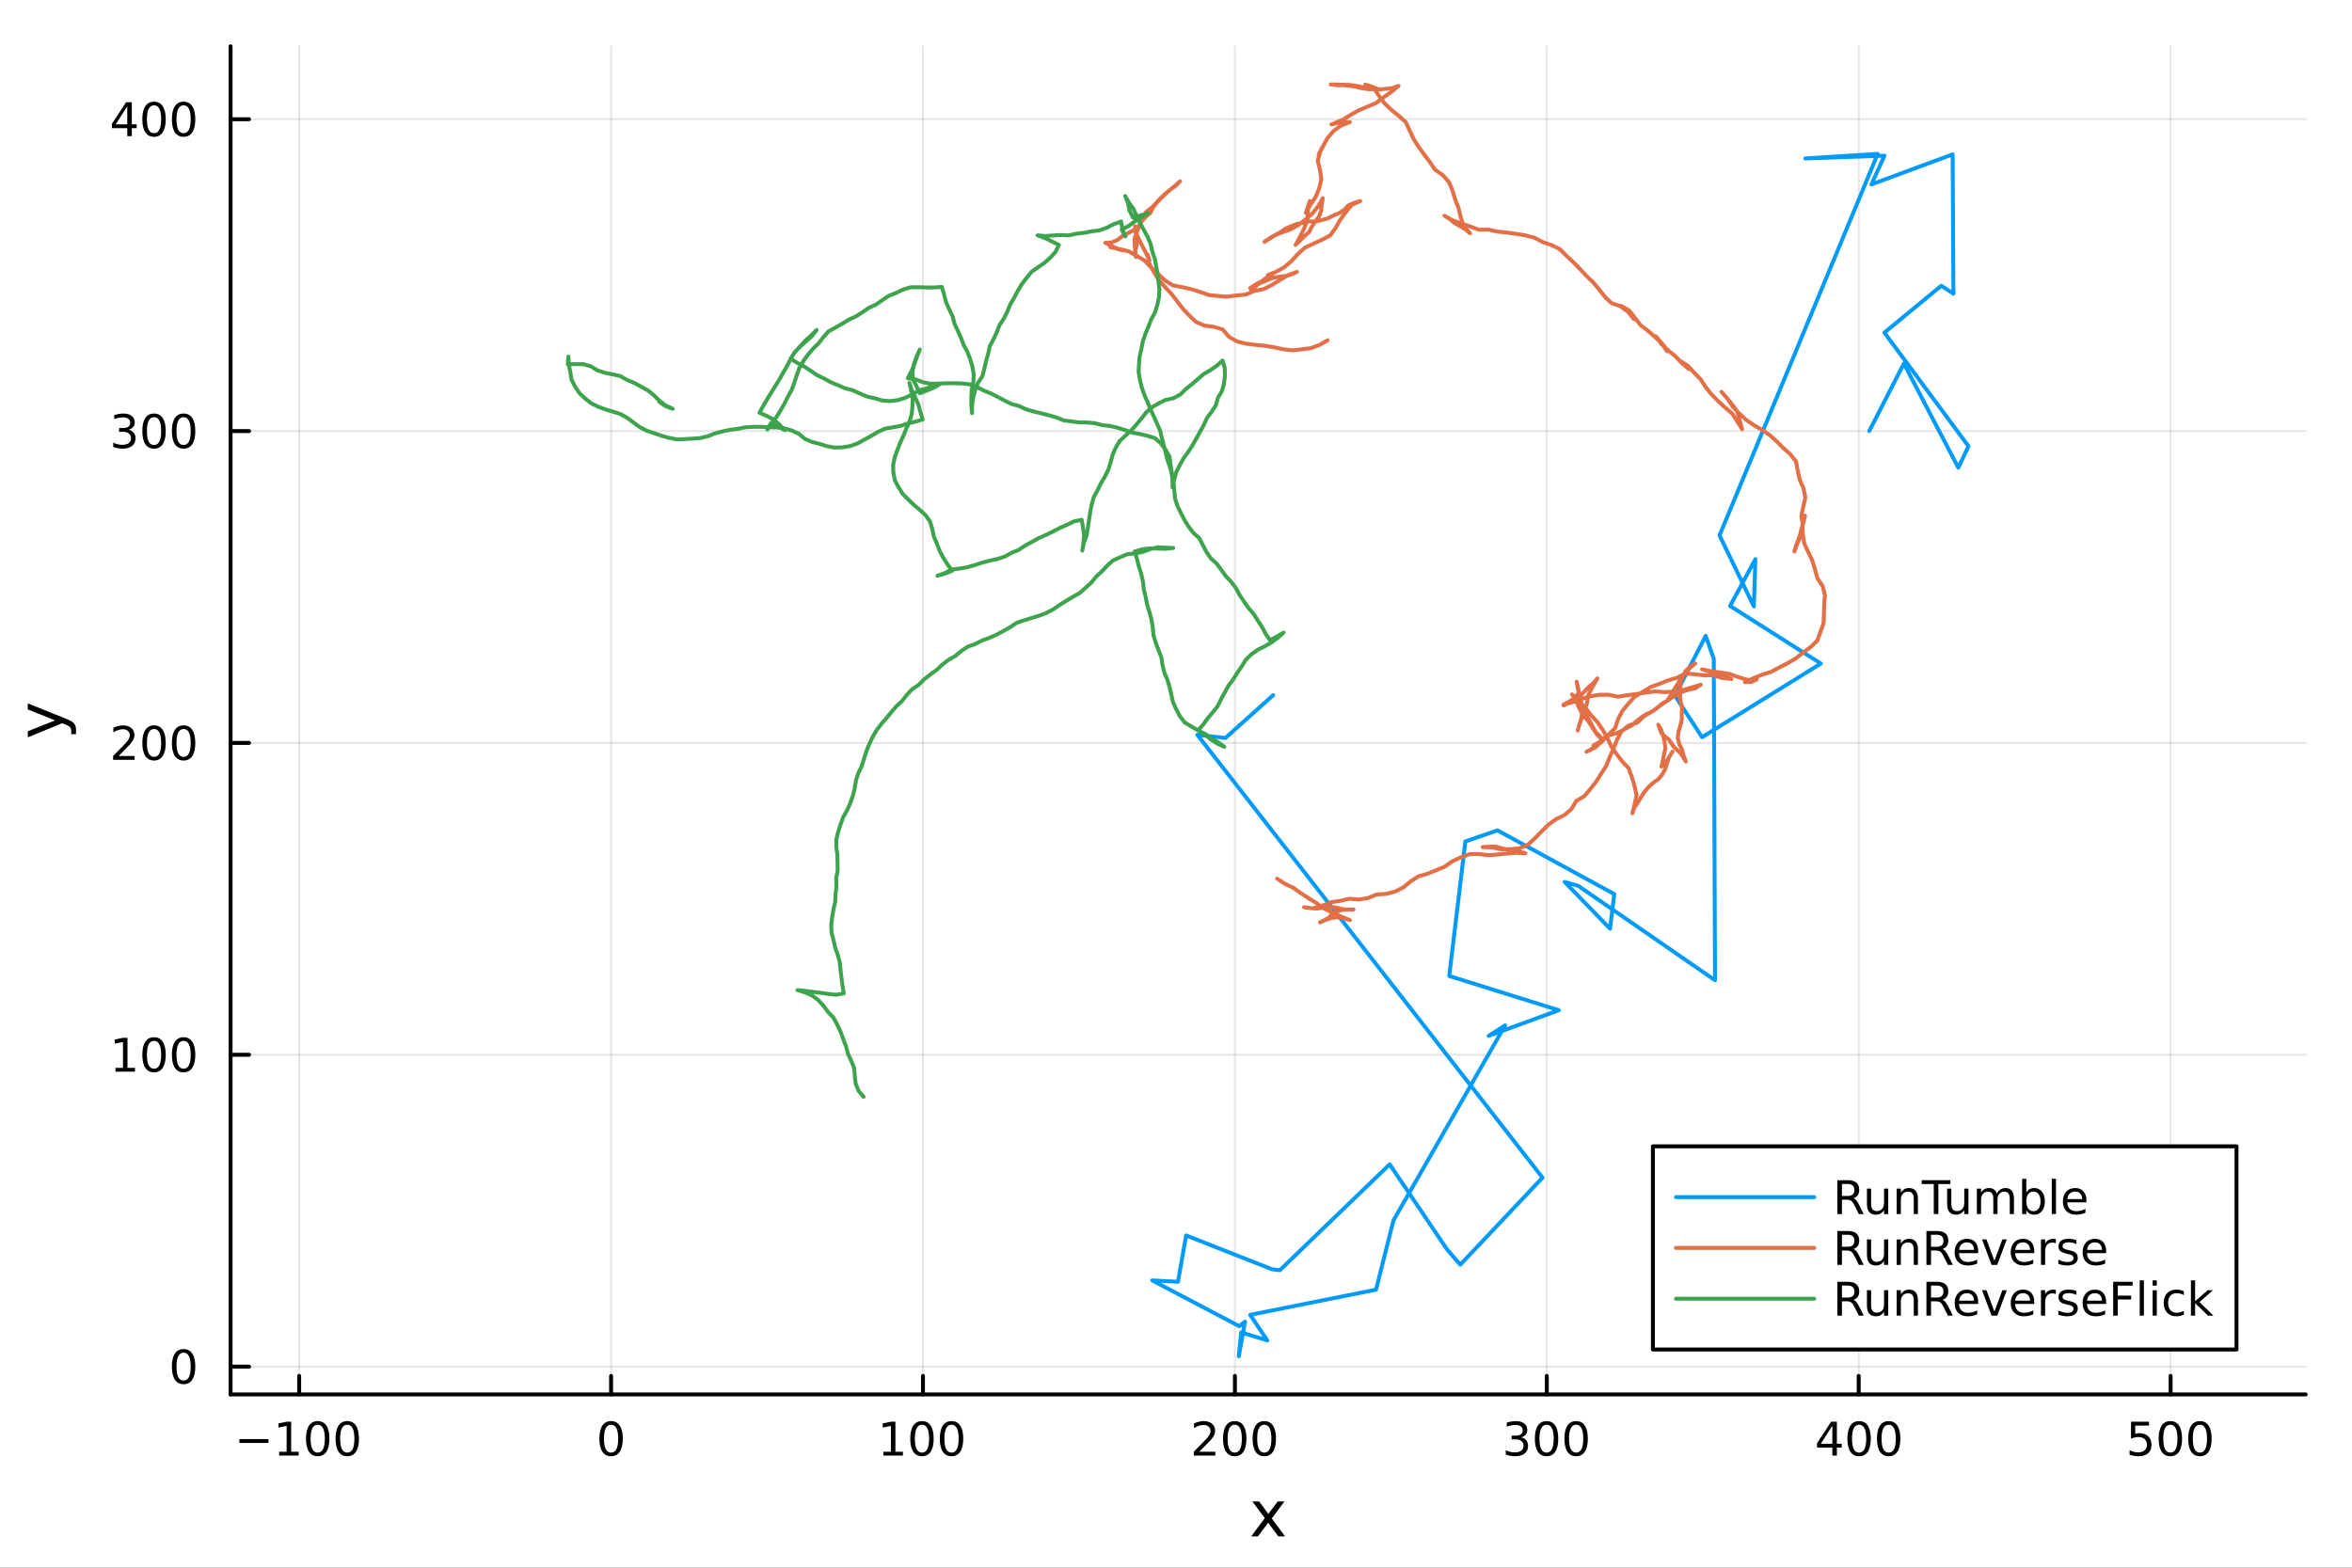 <?xml version="1.0" encoding="utf-8"?>
<svg xmlns="http://www.w3.org/2000/svg" xmlns:xlink="http://www.w3.org/1999/xlink" width="600" height="400" viewBox="0 0 2400 1600">
<rect x="0" y="0" width="2400" height="1600" fill="#333333" stroke="none"/>
<defs>
  <clipPath id="clip520">
    <rect x="0" y="0" width="2400" height="1600"/>
  </clipPath>
</defs>
<path clip-path="url(#clip520)" d="M0 1600 L2400 1600 L2400 0 L0 0  Z" fill="#ffffff" fill-rule="evenodd" fill-opacity="1"/>
<defs>
  <clipPath id="clip521">
    <rect x="480" y="0" width="1681" height="1600"/>
  </clipPath>
</defs>
<path clip-path="url(#clip520)" d="M235.283 1423.18 L2352.76 1423.18 L2352.76 47.244 L235.283 47.244  Z" fill="#ffffff" fill-rule="evenodd" fill-opacity="1"/>
<defs>
  <clipPath id="clip522">
    <rect x="235" y="47" width="2118" height="1377"/>
  </clipPath>
</defs>
<polyline clip-path="url(#clip522)" style="stroke:#000000; stroke-linecap:round; stroke-linejoin:round; stroke-width:2; stroke-opacity:0.1; fill:none" points="305.282,1423.18 305.282,47.244 "/>
<polyline clip-path="url(#clip522)" style="stroke:#000000; stroke-linecap:round; stroke-linejoin:round; stroke-width:2; stroke-opacity:0.1; fill:none" points="623.554,1423.18 623.554,47.244 "/>
<polyline clip-path="url(#clip522)" style="stroke:#000000; stroke-linecap:round; stroke-linejoin:round; stroke-width:2; stroke-opacity:0.1; fill:none" points="941.825,1423.18 941.825,47.244 "/>
<polyline clip-path="url(#clip522)" style="stroke:#000000; stroke-linecap:round; stroke-linejoin:round; stroke-width:2; stroke-opacity:0.1; fill:none" points="1260.1,1423.18 1260.1,47.244 "/>
<polyline clip-path="url(#clip522)" style="stroke:#000000; stroke-linecap:round; stroke-linejoin:round; stroke-width:2; stroke-opacity:0.1; fill:none" points="1578.37,1423.18 1578.37,47.244 "/>
<polyline clip-path="url(#clip522)" style="stroke:#000000; stroke-linecap:round; stroke-linejoin:round; stroke-width:2; stroke-opacity:0.1; fill:none" points="1896.64,1423.18 1896.64,47.244 "/>
<polyline clip-path="url(#clip522)" style="stroke:#000000; stroke-linecap:round; stroke-linejoin:round; stroke-width:2; stroke-opacity:0.1; fill:none" points="2214.91,1423.18 2214.91,47.244 "/>
<polyline clip-path="url(#clip520)" style="stroke:#000000; stroke-linecap:round; stroke-linejoin:round; stroke-width:4; stroke-opacity:1; fill:none" points="235.283,1423.18 2352.76,1423.18 "/>
<polyline clip-path="url(#clip520)" style="stroke:#000000; stroke-linecap:round; stroke-linejoin:round; stroke-width:4; stroke-opacity:1; fill:none" points="305.282,1423.18 305.282,1404.28 "/>
<polyline clip-path="url(#clip520)" style="stroke:#000000; stroke-linecap:round; stroke-linejoin:round; stroke-width:4; stroke-opacity:1; fill:none" points="623.554,1423.18 623.554,1404.28 "/>
<polyline clip-path="url(#clip520)" style="stroke:#000000; stroke-linecap:round; stroke-linejoin:round; stroke-width:4; stroke-opacity:1; fill:none" points="941.825,1423.18 941.825,1404.28 "/>
<polyline clip-path="url(#clip520)" style="stroke:#000000; stroke-linecap:round; stroke-linejoin:round; stroke-width:4; stroke-opacity:1; fill:none" points="1260.1,1423.18 1260.1,1404.28 "/>
<polyline clip-path="url(#clip520)" style="stroke:#000000; stroke-linecap:round; stroke-linejoin:round; stroke-width:4; stroke-opacity:1; fill:none" points="1578.37,1423.18 1578.37,1404.28 "/>
<polyline clip-path="url(#clip520)" style="stroke:#000000; stroke-linecap:round; stroke-linejoin:round; stroke-width:4; stroke-opacity:1; fill:none" points="1896.64,1423.18 1896.64,1404.28 "/>
<polyline clip-path="url(#clip520)" style="stroke:#000000; stroke-linecap:round; stroke-linejoin:round; stroke-width:4; stroke-opacity:1; fill:none" points="2214.91,1423.18 2214.91,1404.28 "/>
<path clip-path="url(#clip520)" d="M244.264 1468.75 L273.94 1468.75 L273.94 1472.69 L244.264 1472.69 L244.264 1468.75 Z" fill="#000000" fill-rule="nonzero" fill-opacity="1" /><path clip-path="url(#clip520)" d="M284.843 1481.64 L292.482 1481.64 L292.482 1455.28 L284.171 1456.95 L284.171 1452.69 L292.435 1451.02 L297.111 1451.02 L297.111 1481.64 L304.75 1481.64 L304.75 1485.58 L284.843 1485.58 L284.843 1481.64 Z" fill="#000000" fill-rule="nonzero" fill-opacity="1" /><path clip-path="url(#clip520)" d="M324.194 1454.1 Q320.583 1454.1 318.755 1457.66 Q316.949 1461.2 316.949 1468.33 Q316.949 1475.44 318.755 1479.01 Q320.583 1482.55 324.194 1482.55 Q327.829 1482.55 329.634 1479.01 Q331.463 1475.44 331.463 1468.33 Q331.463 1461.2 329.634 1457.66 Q327.829 1454.1 324.194 1454.1 M324.194 1450.39 Q330.005 1450.39 333.06 1455 Q336.139 1459.58 336.139 1468.33 Q336.139 1477.06 333.06 1481.67 Q330.005 1486.25 324.194 1486.25 Q318.384 1486.25 315.306 1481.67 Q312.25 1477.06 312.25 1468.33 Q312.25 1459.58 315.306 1455 Q318.384 1450.39 324.194 1450.39 Z" fill="#000000" fill-rule="nonzero" fill-opacity="1" /><path clip-path="url(#clip520)" d="M354.356 1454.1 Q350.745 1454.1 348.916 1457.66 Q347.111 1461.2 347.111 1468.33 Q347.111 1475.44 348.916 1479.01 Q350.745 1482.55 354.356 1482.55 Q357.991 1482.55 359.796 1479.01 Q361.625 1475.44 361.625 1468.33 Q361.625 1461.2 359.796 1457.66 Q357.991 1454.1 354.356 1454.1 M354.356 1450.39 Q360.166 1450.39 363.222 1455 Q366.301 1459.58 366.301 1468.33 Q366.301 1477.06 363.222 1481.67 Q360.166 1486.25 354.356 1486.25 Q348.546 1486.25 345.467 1481.67 Q342.412 1477.06 342.412 1468.33 Q342.412 1459.58 345.467 1455 Q348.546 1450.39 354.356 1450.39 Z" fill="#000000" fill-rule="nonzero" fill-opacity="1" /><path clip-path="url(#clip520)" d="M623.554 1454.1 Q619.943 1454.1 618.114 1457.66 Q616.309 1461.2 616.309 1468.33 Q616.309 1475.44 618.114 1479.01 Q619.943 1482.55 623.554 1482.55 Q627.188 1482.55 628.994 1479.01 Q630.822 1475.44 630.822 1468.33 Q630.822 1461.2 628.994 1457.66 Q627.188 1454.1 623.554 1454.1 M623.554 1450.39 Q629.364 1450.39 632.42 1455 Q635.498 1459.58 635.498 1468.33 Q635.498 1477.06 632.42 1481.67 Q629.364 1486.25 623.554 1486.25 Q617.744 1486.25 614.665 1481.67 Q611.609 1477.06 611.609 1468.33 Q611.609 1459.58 614.665 1455 Q617.744 1450.39 623.554 1450.39 Z" fill="#000000" fill-rule="nonzero" fill-opacity="1" /><path clip-path="url(#clip520)" d="M901.432 1481.64 L909.071 1481.64 L909.071 1455.28 L900.761 1456.95 L900.761 1452.69 L909.024 1451.02 L913.7 1451.02 L913.7 1481.64 L921.339 1481.64 L921.339 1485.58 L901.432 1485.58 L901.432 1481.64 Z" fill="#000000" fill-rule="nonzero" fill-opacity="1" /><path clip-path="url(#clip520)" d="M940.784 1454.1 Q937.172 1454.1 935.344 1457.66 Q933.538 1461.2 933.538 1468.33 Q933.538 1475.44 935.344 1479.01 Q937.172 1482.55 940.784 1482.55 Q944.418 1482.55 946.223 1479.01 Q948.052 1475.44 948.052 1468.33 Q948.052 1461.2 946.223 1457.66 Q944.418 1454.1 940.784 1454.1 M940.784 1450.39 Q946.594 1450.39 949.649 1455 Q952.728 1459.58 952.728 1468.33 Q952.728 1477.06 949.649 1481.67 Q946.594 1486.25 940.784 1486.25 Q934.973 1486.25 931.895 1481.67 Q928.839 1477.06 928.839 1468.33 Q928.839 1459.58 931.895 1455 Q934.973 1450.39 940.784 1450.39 Z" fill="#000000" fill-rule="nonzero" fill-opacity="1" /><path clip-path="url(#clip520)" d="M970.945 1454.1 Q967.334 1454.1 965.506 1457.66 Q963.7 1461.2 963.7 1468.33 Q963.7 1475.44 965.506 1479.01 Q967.334 1482.55 970.945 1482.55 Q974.58 1482.55 976.385 1479.01 Q978.214 1475.44 978.214 1468.33 Q978.214 1461.2 976.385 1457.66 Q974.58 1454.1 970.945 1454.1 M970.945 1450.39 Q976.756 1450.39 979.811 1455 Q982.89 1459.58 982.89 1468.33 Q982.89 1477.06 979.811 1481.67 Q976.756 1486.25 970.945 1486.25 Q965.135 1486.25 962.057 1481.67 Q959.001 1477.06 959.001 1468.33 Q959.001 1459.58 962.057 1455 Q965.135 1450.39 970.945 1450.39 Z" fill="#000000" fill-rule="nonzero" fill-opacity="1" /><path clip-path="url(#clip520)" d="M1223.79 1481.64 L1240.11 1481.64 L1240.11 1485.58 L1218.16 1485.58 L1218.16 1481.64 Q1220.83 1478.89 1225.41 1474.26 Q1230.02 1469.61 1231.2 1468.27 Q1233.44 1465.74 1234.32 1464.01 Q1235.22 1462.25 1235.22 1460.56 Q1235.22 1457.8 1233.28 1456.07 Q1231.36 1454.33 1228.26 1454.33 Q1226.06 1454.33 1223.6 1455.09 Q1221.17 1455.86 1218.4 1457.41 L1218.4 1452.69 Q1221.22 1451.55 1223.67 1450.97 Q1226.13 1450.39 1228.16 1450.39 Q1233.53 1450.39 1236.73 1453.08 Q1239.92 1455.77 1239.92 1460.26 Q1239.92 1462.39 1239.11 1464.31 Q1238.33 1466.2 1236.22 1468.8 Q1235.64 1469.47 1232.54 1472.69 Q1229.44 1475.88 1223.79 1481.64 Z" fill="#000000" fill-rule="nonzero" fill-opacity="1" /><path clip-path="url(#clip520)" d="M1259.92 1454.1 Q1256.31 1454.1 1254.48 1457.66 Q1252.68 1461.2 1252.68 1468.33 Q1252.68 1475.44 1254.48 1479.01 Q1256.31 1482.55 1259.92 1482.55 Q1263.56 1482.55 1265.36 1479.01 Q1267.19 1475.44 1267.19 1468.33 Q1267.19 1461.2 1265.36 1457.66 Q1263.56 1454.1 1259.92 1454.1 M1259.92 1450.39 Q1265.73 1450.39 1268.79 1455 Q1271.87 1459.58 1271.87 1468.33 Q1271.87 1477.06 1268.79 1481.67 Q1265.73 1486.25 1259.92 1486.25 Q1254.11 1486.25 1251.03 1481.67 Q1247.98 1477.06 1247.98 1468.33 Q1247.98 1459.58 1251.03 1455 Q1254.11 1450.39 1259.92 1450.39 Z" fill="#000000" fill-rule="nonzero" fill-opacity="1" /><path clip-path="url(#clip520)" d="M1290.08 1454.1 Q1286.47 1454.1 1284.65 1457.66 Q1282.84 1461.2 1282.84 1468.33 Q1282.84 1475.44 1284.65 1479.01 Q1286.47 1482.55 1290.08 1482.55 Q1293.72 1482.55 1295.52 1479.01 Q1297.35 1475.44 1297.35 1468.33 Q1297.35 1461.2 1295.52 1457.66 Q1293.72 1454.1 1290.08 1454.1 M1290.08 1450.39 Q1295.9 1450.39 1298.95 1455 Q1302.03 1459.58 1302.03 1468.33 Q1302.03 1477.06 1298.95 1481.67 Q1295.9 1486.25 1290.08 1486.25 Q1284.27 1486.25 1281.2 1481.67 Q1278.14 1477.06 1278.14 1468.33 Q1278.14 1459.58 1281.2 1455 Q1284.27 1450.39 1290.08 1450.39 Z" fill="#000000" fill-rule="nonzero" fill-opacity="1" /><path clip-path="url(#clip520)" d="M1552.13 1466.95 Q1555.49 1467.66 1557.36 1469.93 Q1559.26 1472.2 1559.26 1475.53 Q1559.26 1480.65 1555.74 1483.45 Q1552.22 1486.25 1545.74 1486.25 Q1543.56 1486.25 1541.25 1485.81 Q1538.96 1485.39 1536.5 1484.54 L1536.5 1480.02 Q1538.45 1481.16 1540.76 1481.74 Q1543.08 1482.32 1545.6 1482.32 Q1550 1482.32 1552.29 1480.58 Q1554.61 1478.84 1554.61 1475.53 Q1554.61 1472.48 1552.45 1470.77 Q1550.32 1469.03 1546.5 1469.03 L1542.48 1469.03 L1542.48 1465.19 L1546.69 1465.19 Q1550.14 1465.19 1551.97 1463.82 Q1553.8 1462.43 1553.8 1459.84 Q1553.8 1457.18 1551.9 1455.77 Q1550.02 1454.33 1546.5 1454.33 Q1544.58 1454.33 1542.38 1454.75 Q1540.19 1455.16 1537.55 1456.04 L1537.55 1451.88 Q1540.21 1451.14 1542.52 1450.77 Q1544.86 1450.39 1546.92 1450.39 Q1552.25 1450.39 1555.35 1452.83 Q1558.45 1455.23 1558.45 1459.35 Q1558.45 1462.22 1556.81 1464.21 Q1555.16 1466.18 1552.13 1466.95 Z" fill="#000000" fill-rule="nonzero" fill-opacity="1" /><path clip-path="url(#clip520)" d="M1578.12 1454.1 Q1574.51 1454.1 1572.69 1457.66 Q1570.88 1461.2 1570.88 1468.33 Q1570.88 1475.44 1572.69 1479.01 Q1574.51 1482.55 1578.12 1482.55 Q1581.76 1482.55 1583.56 1479.01 Q1585.39 1475.44 1585.39 1468.33 Q1585.39 1461.2 1583.56 1457.66 Q1581.76 1454.1 1578.12 1454.1 M1578.12 1450.39 Q1583.94 1450.39 1586.99 1455 Q1590.07 1459.58 1590.07 1468.33 Q1590.07 1477.06 1586.99 1481.67 Q1583.94 1486.25 1578.12 1486.25 Q1572.31 1486.25 1569.24 1481.67 Q1566.18 1477.06 1566.18 1468.33 Q1566.18 1459.58 1569.24 1455 Q1572.31 1450.39 1578.12 1450.39 Z" fill="#000000" fill-rule="nonzero" fill-opacity="1" /><path clip-path="url(#clip520)" d="M1608.29 1454.1 Q1604.68 1454.1 1602.85 1457.66 Q1601.04 1461.2 1601.04 1468.33 Q1601.04 1475.44 1602.85 1479.01 Q1604.68 1482.55 1608.29 1482.55 Q1611.92 1482.55 1613.73 1479.01 Q1615.56 1475.44 1615.56 1468.33 Q1615.56 1461.2 1613.73 1457.66 Q1611.92 1454.1 1608.29 1454.1 M1608.29 1450.39 Q1614.1 1450.39 1617.15 1455 Q1620.23 1459.58 1620.23 1468.33 Q1620.23 1477.06 1617.15 1481.67 Q1614.1 1486.25 1608.29 1486.25 Q1602.48 1486.25 1599.4 1481.67 Q1596.34 1477.06 1596.34 1468.33 Q1596.34 1459.58 1599.4 1455 Q1602.48 1450.39 1608.29 1450.39 Z" fill="#000000" fill-rule="nonzero" fill-opacity="1" /><path clip-path="url(#clip520)" d="M1869.73 1455.09 L1857.92 1473.54 L1869.73 1473.54 L1869.73 1455.09 M1868.5 1451.02 L1874.38 1451.02 L1874.38 1473.54 L1879.31 1473.54 L1879.31 1477.43 L1874.38 1477.43 L1874.38 1485.58 L1869.73 1485.58 L1869.73 1477.43 L1854.13 1477.43 L1854.13 1472.92 L1868.5 1451.02 Z" fill="#000000" fill-rule="nonzero" fill-opacity="1" /><path clip-path="url(#clip520)" d="M1897.04 1454.1 Q1893.43 1454.1 1891.6 1457.66 Q1889.8 1461.2 1889.8 1468.33 Q1889.8 1475.44 1891.6 1479.01 Q1893.43 1482.55 1897.04 1482.55 Q1900.68 1482.55 1902.48 1479.01 Q1904.31 1475.44 1904.31 1468.33 Q1904.31 1461.2 1902.48 1457.66 Q1900.68 1454.1 1897.04 1454.1 M1897.04 1450.39 Q1902.85 1450.39 1905.91 1455 Q1908.99 1459.58 1908.99 1468.33 Q1908.99 1477.06 1905.91 1481.67 Q1902.85 1486.25 1897.04 1486.25 Q1891.23 1486.25 1888.16 1481.67 Q1885.1 1477.06 1885.1 1468.33 Q1885.1 1459.58 1888.16 1455 Q1891.23 1450.39 1897.04 1450.39 Z" fill="#000000" fill-rule="nonzero" fill-opacity="1" /><path clip-path="url(#clip520)" d="M1927.21 1454.1 Q1923.6 1454.1 1921.77 1457.66 Q1919.96 1461.2 1919.96 1468.33 Q1919.96 1475.44 1921.77 1479.01 Q1923.6 1482.55 1927.21 1482.55 Q1930.84 1482.55 1932.65 1479.01 Q1934.47 1475.44 1934.47 1468.33 Q1934.47 1461.2 1932.65 1457.66 Q1930.84 1454.1 1927.21 1454.1 M1927.21 1450.39 Q1933.02 1450.39 1936.07 1455 Q1939.15 1459.58 1939.15 1468.33 Q1939.15 1477.06 1936.07 1481.67 Q1933.02 1486.25 1927.21 1486.25 Q1921.4 1486.25 1918.32 1481.67 Q1915.26 1477.06 1915.26 1468.33 Q1915.26 1459.58 1918.32 1455 Q1921.4 1450.39 1927.21 1450.39 Z" fill="#000000" fill-rule="nonzero" fill-opacity="1" /><path clip-path="url(#clip520)" d="M2174.53 1451.02 L2192.89 1451.02 L2192.89 1454.96 L2178.81 1454.96 L2178.81 1463.43 Q2179.83 1463.08 2180.85 1462.92 Q2181.87 1462.73 2182.89 1462.73 Q2188.67 1462.73 2192.05 1465.9 Q2195.43 1469.08 2195.43 1474.49 Q2195.43 1480.07 2191.96 1483.17 Q2188.49 1486.25 2182.17 1486.25 Q2179.99 1486.25 2177.72 1485.88 Q2175.48 1485.51 2173.07 1484.77 L2173.07 1480.07 Q2175.15 1481.2 2177.38 1481.76 Q2179.6 1482.32 2182.08 1482.32 Q2186.08 1482.32 2188.42 1480.21 Q2190.76 1478.1 2190.76 1474.49 Q2190.76 1470.88 2188.42 1468.77 Q2186.08 1466.67 2182.08 1466.67 Q2180.2 1466.67 2178.33 1467.08 Q2176.47 1467.5 2174.53 1468.38 L2174.53 1451.02 Z" fill="#000000" fill-rule="nonzero" fill-opacity="1" /><path clip-path="url(#clip520)" d="M2214.64 1454.1 Q2211.03 1454.1 2209.2 1457.66 Q2207.4 1461.2 2207.4 1468.33 Q2207.4 1475.44 2209.2 1479.01 Q2211.03 1482.55 2214.64 1482.55 Q2218.28 1482.55 2220.08 1479.01 Q2221.91 1475.44 2221.91 1468.33 Q2221.91 1461.2 2220.08 1457.66 Q2218.28 1454.1 2214.64 1454.1 M2214.64 1450.39 Q2220.45 1450.39 2223.51 1455 Q2226.59 1459.58 2226.59 1468.33 Q2226.59 1477.06 2223.51 1481.67 Q2220.45 1486.25 2214.64 1486.25 Q2208.83 1486.25 2205.76 1481.67 Q2202.7 1477.06 2202.7 1468.33 Q2202.7 1459.58 2205.76 1455 Q2208.83 1450.39 2214.64 1450.39 Z" fill="#000000" fill-rule="nonzero" fill-opacity="1" /><path clip-path="url(#clip520)" d="M2244.81 1454.1 Q2241.2 1454.1 2239.37 1457.66 Q2237.56 1461.2 2237.56 1468.33 Q2237.56 1475.44 2239.37 1479.01 Q2241.2 1482.55 2244.81 1482.55 Q2248.44 1482.55 2250.25 1479.01 Q2252.07 1475.44 2252.07 1468.33 Q2252.07 1461.2 2250.25 1457.66 Q2248.44 1454.1 2244.81 1454.1 M2244.81 1450.39 Q2250.62 1450.39 2253.67 1455 Q2256.75 1459.58 2256.75 1468.33 Q2256.75 1477.06 2253.67 1481.67 Q2250.62 1486.25 2244.81 1486.25 Q2239 1486.25 2235.92 1481.67 Q2232.86 1477.06 2232.86 1468.33 Q2232.86 1459.58 2235.92 1455 Q2239 1450.39 2244.81 1450.39 Z" fill="#000000" fill-rule="nonzero" fill-opacity="1" /><path clip-path="url(#clip520)" d="M1310.63 1532.4 L1297.74 1549.74 L1311.3 1568.04 L1304.4 1568.04 L1294.02 1554.04 L1283.64 1568.04 L1276.74 1568.04 L1290.58 1549.39 L1277.91 1532.4 L1284.82 1532.4 L1294.27 1545.1 L1303.73 1532.4 L1310.63 1532.4 Z" fill="#000000" fill-rule="nonzero" fill-opacity="1" /><polyline clip-path="url(#clip522)" style="stroke:#000000; stroke-linecap:round; stroke-linejoin:round; stroke-width:2; stroke-opacity:0.1; fill:none" points="235.283,1394.78 2352.76,1394.78 "/>
<polyline clip-path="url(#clip522)" style="stroke:#000000; stroke-linecap:round; stroke-linejoin:round; stroke-width:2; stroke-opacity:0.1; fill:none" points="235.283,1076.5 2352.76,1076.5 "/>
<polyline clip-path="url(#clip522)" style="stroke:#000000; stroke-linecap:round; stroke-linejoin:round; stroke-width:2; stroke-opacity:0.1; fill:none" points="235.283,758.233 2352.76,758.233 "/>
<polyline clip-path="url(#clip522)" style="stroke:#000000; stroke-linecap:round; stroke-linejoin:round; stroke-width:2; stroke-opacity:0.1; fill:none" points="235.283,439.962 2352.76,439.962 "/>
<polyline clip-path="url(#clip522)" style="stroke:#000000; stroke-linecap:round; stroke-linejoin:round; stroke-width:2; stroke-opacity:0.1; fill:none" points="235.283,121.691 2352.76,121.691 "/>
<polyline clip-path="url(#clip520)" style="stroke:#000000; stroke-linecap:round; stroke-linejoin:round; stroke-width:4; stroke-opacity:1; fill:none" points="235.283,1423.18 235.283,47.244 "/>
<polyline clip-path="url(#clip520)" style="stroke:#000000; stroke-linecap:round; stroke-linejoin:round; stroke-width:4; stroke-opacity:1; fill:none" points="235.283,1394.78 254.18,1394.78 "/>
<polyline clip-path="url(#clip520)" style="stroke:#000000; stroke-linecap:round; stroke-linejoin:round; stroke-width:4; stroke-opacity:1; fill:none" points="235.283,1076.5 254.18,1076.5 "/>
<polyline clip-path="url(#clip520)" style="stroke:#000000; stroke-linecap:round; stroke-linejoin:round; stroke-width:4; stroke-opacity:1; fill:none" points="235.283,758.233 254.18,758.233 "/>
<polyline clip-path="url(#clip520)" style="stroke:#000000; stroke-linecap:round; stroke-linejoin:round; stroke-width:4; stroke-opacity:1; fill:none" points="235.283,439.962 254.18,439.962 "/>
<polyline clip-path="url(#clip520)" style="stroke:#000000; stroke-linecap:round; stroke-linejoin:round; stroke-width:4; stroke-opacity:1; fill:none" points="235.283,121.691 254.18,121.691 "/>
<path clip-path="url(#clip520)" d="M187.338 1380.57 Q183.727 1380.57 181.899 1384.14 Q180.093 1387.68 180.093 1394.81 Q180.093 1401.92 181.899 1405.48 Q183.727 1409.02 187.338 1409.02 Q190.973 1409.02 192.778 1405.48 Q194.607 1401.92 194.607 1394.81 Q194.607 1387.68 192.778 1384.14 Q190.973 1380.57 187.338 1380.57 M187.338 1376.87 Q193.149 1376.87 196.204 1381.48 Q199.283 1386.06 199.283 1394.81 Q199.283 1403.54 196.204 1408.14 Q193.149 1412.73 187.338 1412.73 Q181.528 1412.73 178.45 1408.14 Q175.394 1403.54 175.394 1394.81 Q175.394 1386.06 178.45 1381.48 Q181.528 1376.87 187.338 1376.87 Z" fill="#000000" fill-rule="nonzero" fill-opacity="1" /><path clip-path="url(#clip520)" d="M117.825 1089.85 L125.464 1089.85 L125.464 1063.48 L117.154 1065.15 L117.154 1060.89 L125.418 1059.22 L130.093 1059.22 L130.093 1089.85 L137.732 1089.85 L137.732 1093.78 L117.825 1093.78 L117.825 1089.85 Z" fill="#000000" fill-rule="nonzero" fill-opacity="1" /><path clip-path="url(#clip520)" d="M157.177 1062.3 Q153.566 1062.3 151.737 1065.87 Q149.931 1069.41 149.931 1076.54 Q149.931 1083.65 151.737 1087.21 Q153.566 1090.75 157.177 1090.75 Q160.811 1090.75 162.616 1087.21 Q164.445 1083.65 164.445 1076.54 Q164.445 1069.41 162.616 1065.87 Q160.811 1062.3 157.177 1062.3 M157.177 1058.6 Q162.987 1058.6 166.042 1063.21 Q169.121 1067.79 169.121 1076.54 Q169.121 1085.27 166.042 1089.87 Q162.987 1094.46 157.177 1094.46 Q151.366 1094.46 148.288 1089.87 Q145.232 1085.27 145.232 1076.54 Q145.232 1067.79 148.288 1063.21 Q151.366 1058.6 157.177 1058.6 Z" fill="#000000" fill-rule="nonzero" fill-opacity="1" /><path clip-path="url(#clip520)" d="M187.338 1062.3 Q183.727 1062.3 181.899 1065.87 Q180.093 1069.41 180.093 1076.54 Q180.093 1083.65 181.899 1087.21 Q183.727 1090.75 187.338 1090.75 Q190.973 1090.75 192.778 1087.21 Q194.607 1083.65 194.607 1076.54 Q194.607 1069.41 192.778 1065.87 Q190.973 1062.3 187.338 1062.3 M187.338 1058.6 Q193.149 1058.6 196.204 1063.21 Q199.283 1067.79 199.283 1076.54 Q199.283 1085.27 196.204 1089.87 Q193.149 1094.46 187.338 1094.46 Q181.528 1094.46 178.45 1089.87 Q175.394 1085.27 175.394 1076.54 Q175.394 1067.79 178.45 1063.21 Q181.528 1058.6 187.338 1058.6 Z" fill="#000000" fill-rule="nonzero" fill-opacity="1" /><path clip-path="url(#clip520)" d="M121.043 771.578 L137.362 771.578 L137.362 775.513 L115.418 775.513 L115.418 771.578 Q118.08 768.824 122.663 764.194 Q127.269 759.541 128.45 758.199 Q130.695 755.676 131.575 753.939 Q132.478 752.18 132.478 750.49 Q132.478 747.736 130.533 746 Q128.612 744.264 125.51 744.264 Q123.311 744.264 120.857 745.027 Q118.427 745.791 115.649 747.342 L115.649 742.62 Q118.473 741.486 120.927 740.907 Q123.38 740.328 125.418 740.328 Q130.788 740.328 133.982 743.014 Q137.177 745.699 137.177 750.189 Q137.177 752.319 136.367 754.24 Q135.579 756.139 133.473 758.731 Q132.894 759.402 129.792 762.62 Q126.691 765.814 121.043 771.578 Z" fill="#000000" fill-rule="nonzero" fill-opacity="1" /><path clip-path="url(#clip520)" d="M157.177 744.032 Q153.566 744.032 151.737 747.597 Q149.931 751.139 149.931 758.268 Q149.931 765.375 151.737 768.939 Q153.566 772.481 157.177 772.481 Q160.811 772.481 162.616 768.939 Q164.445 765.375 164.445 758.268 Q164.445 751.139 162.616 747.597 Q160.811 744.032 157.177 744.032 M157.177 740.328 Q162.987 740.328 166.042 744.935 Q169.121 749.518 169.121 758.268 Q169.121 766.995 166.042 771.601 Q162.987 776.185 157.177 776.185 Q151.366 776.185 148.288 771.601 Q145.232 766.995 145.232 758.268 Q145.232 749.518 148.288 744.935 Q151.366 740.328 157.177 740.328 Z" fill="#000000" fill-rule="nonzero" fill-opacity="1" /><path clip-path="url(#clip520)" d="M187.338 744.032 Q183.727 744.032 181.899 747.597 Q180.093 751.139 180.093 758.268 Q180.093 765.375 181.899 768.939 Q183.727 772.481 187.338 772.481 Q190.973 772.481 192.778 768.939 Q194.607 765.375 194.607 758.268 Q194.607 751.139 192.778 747.597 Q190.973 744.032 187.338 744.032 M187.338 740.328 Q193.149 740.328 196.204 744.935 Q199.283 749.518 199.283 758.268 Q199.283 766.995 196.204 771.601 Q193.149 776.185 187.338 776.185 Q181.528 776.185 178.45 771.601 Q175.394 766.995 175.394 758.268 Q175.394 749.518 178.45 744.935 Q181.528 740.328 187.338 740.328 Z" fill="#000000" fill-rule="nonzero" fill-opacity="1" /><path clip-path="url(#clip520)" d="M131.181 438.608 Q134.538 439.325 136.413 441.594 Q138.311 443.862 138.311 447.196 Q138.311 452.311 134.792 455.112 Q131.274 457.913 124.793 457.913 Q122.617 457.913 120.302 457.474 Q118.01 457.057 115.556 456.2 L115.556 451.687 Q117.501 452.821 119.816 453.399 Q122.13 453.978 124.654 453.978 Q129.052 453.978 131.343 452.242 Q133.658 450.506 133.658 447.196 Q133.658 444.14 131.505 442.427 Q129.376 440.691 125.556 440.691 L121.529 440.691 L121.529 436.849 L125.742 436.849 Q129.191 436.849 131.019 435.483 Q132.848 434.094 132.848 431.501 Q132.848 428.839 130.95 427.427 Q129.075 425.992 125.556 425.992 Q123.635 425.992 121.436 426.409 Q119.237 426.826 116.598 427.705 L116.598 423.539 Q119.26 422.798 121.575 422.427 Q123.913 422.057 125.973 422.057 Q131.297 422.057 134.399 424.488 Q137.501 426.895 137.501 431.015 Q137.501 433.886 135.857 435.876 Q134.214 437.844 131.181 438.608 Z" fill="#000000" fill-rule="nonzero" fill-opacity="1" /><path clip-path="url(#clip520)" d="M157.177 425.761 Q153.566 425.761 151.737 429.326 Q149.931 432.867 149.931 439.997 Q149.931 447.103 151.737 450.668 Q153.566 454.21 157.177 454.21 Q160.811 454.21 162.616 450.668 Q164.445 447.103 164.445 439.997 Q164.445 432.867 162.616 429.326 Q160.811 425.761 157.177 425.761 M157.177 422.057 Q162.987 422.057 166.042 426.663 Q169.121 431.247 169.121 439.997 Q169.121 448.724 166.042 453.33 Q162.987 457.913 157.177 457.913 Q151.366 457.913 148.288 453.33 Q145.232 448.724 145.232 439.997 Q145.232 431.247 148.288 426.663 Q151.366 422.057 157.177 422.057 Z" fill="#000000" fill-rule="nonzero" fill-opacity="1" /><path clip-path="url(#clip520)" d="M187.338 425.761 Q183.727 425.761 181.899 429.326 Q180.093 432.867 180.093 439.997 Q180.093 447.103 181.899 450.668 Q183.727 454.21 187.338 454.21 Q190.973 454.21 192.778 450.668 Q194.607 447.103 194.607 439.997 Q194.607 432.867 192.778 429.326 Q190.973 425.761 187.338 425.761 M187.338 422.057 Q193.149 422.057 196.204 426.663 Q199.283 431.247 199.283 439.997 Q199.283 448.724 196.204 453.33 Q193.149 457.913 187.338 457.913 Q181.528 457.913 178.45 453.33 Q175.394 448.724 175.394 439.997 Q175.394 431.247 178.45 426.663 Q181.528 422.057 187.338 422.057 Z" fill="#000000" fill-rule="nonzero" fill-opacity="1" /><path clip-path="url(#clip520)" d="M129.862 108.485 L118.056 126.934 L129.862 126.934 L129.862 108.485 M128.635 104.411 L134.515 104.411 L134.515 126.934 L139.445 126.934 L139.445 130.823 L134.515 130.823 L134.515 138.971 L129.862 138.971 L129.862 130.823 L114.26 130.823 L114.26 126.309 L128.635 104.411 Z" fill="#000000" fill-rule="nonzero" fill-opacity="1" /><path clip-path="url(#clip520)" d="M157.177 107.489 Q153.566 107.489 151.737 111.054 Q149.931 114.596 149.931 121.725 Q149.931 128.832 151.737 132.397 Q153.566 135.938 157.177 135.938 Q160.811 135.938 162.616 132.397 Q164.445 128.832 164.445 121.725 Q164.445 114.596 162.616 111.054 Q160.811 107.489 157.177 107.489 M157.177 103.786 Q162.987 103.786 166.042 108.392 Q169.121 112.975 169.121 121.725 Q169.121 130.452 166.042 135.059 Q162.987 139.642 157.177 139.642 Q151.366 139.642 148.288 135.059 Q145.232 130.452 145.232 121.725 Q145.232 112.975 148.288 108.392 Q151.366 103.786 157.177 103.786 Z" fill="#000000" fill-rule="nonzero" fill-opacity="1" /><path clip-path="url(#clip520)" d="M187.338 107.489 Q183.727 107.489 181.899 111.054 Q180.093 114.596 180.093 121.725 Q180.093 128.832 181.899 132.397 Q183.727 135.938 187.338 135.938 Q190.973 135.938 192.778 132.397 Q194.607 128.832 194.607 121.725 Q194.607 114.596 192.778 111.054 Q190.973 107.489 187.338 107.489 M187.338 103.786 Q193.149 103.786 196.204 108.392 Q199.283 112.975 199.283 121.725 Q199.283 130.452 196.204 135.059 Q193.149 139.642 187.338 139.642 Q181.528 139.642 178.45 135.059 Q175.394 130.452 175.394 121.725 Q175.394 112.975 178.45 108.392 Q181.528 103.786 187.338 103.786 Z" fill="#000000" fill-rule="nonzero" fill-opacity="1" /><path clip-path="url(#clip520)" d="M67.314 733.525 Q73.68 736.008 75.622 738.363 Q77.563 740.718 77.563 744.665 L77.563 749.344 L72.662 749.344 L72.662 745.906 Q72.662 743.487 71.516 742.151 Q70.37 740.814 66.105 739.191 L63.431 738.14 L28.356 752.559 L28.356 746.352 L56.238 735.212 L28.356 724.072 L28.356 717.865 L67.314 733.525 Z" fill="#000000" fill-rule="nonzero" fill-opacity="1" /><polyline clip-path="url(#clip522)" style="stroke:#009af9; stroke-linecap:round; stroke-linejoin:round; stroke-width:4; stroke-opacity:1; fill:none" points="1907.39,439.91 1909.75,435.319 1912.11,430.729 1914.46,426.139 1916.82,421.549 1919.18,416.958 1921.53,412.368 1923.89,407.778 1926.25,403.188 1928.6,398.597 1930.96,394.007 1933.32,389.417 1935.67,384.827 1938.03,380.237 1940.39,375.646 1942.74,371.056 1949.69,384.341 1956.63,397.626 1963.57,410.91 1970.51,424.195 1977.45,437.48 1984.39,450.765 1991.34,464.05 1998.28,477.334 2001.73,470.024 2005.19,462.714 2008.65,455.404 2003.88,448.964 1999.11,442.524 1994.35,436.084 1989.58,429.644 1984.81,423.204 1980.04,416.763 1975.28,410.323 1970.51,403.883 1965.74,397.443 1960.97,391.003 1956.21,384.563 1951.44,378.123 1946.67,371.683 1941.9,365.243 1937.14,358.802 1932.37,352.362 1927.6,345.922 1922.83,339.482 1930.09,333.504 1937.34,327.527 1944.6,321.549 1951.86,315.571 1959.11,309.594 1966.37,303.616 1973.62,297.638 1980.88,291.661 1987.08,295.7 1993.29,299.739 1993.24,291.374 1993.19,283.01 1993.15,274.646 1993.1,266.282 1993.06,257.917 1993.01,249.553 1992.97,241.189 1992.92,232.825 1992.88,224.46 1992.83,216.096 1992.79,207.732 1992.74,199.368 1992.69,191.003 1992.65,182.639 1992.6,174.275 1992.56,165.911 1992.51,157.546 1982.15,161.382 1971.79,165.218 1961.43,169.054 1951.06,172.89 1940.7,176.726 1930.34,180.562 1919.98,184.398 1909.62,188.234 1912.95,180.902 1916.28,173.571 1919.62,166.24 1922.95,158.909 1913.97,159.22 1905,159.532 1896.02,159.843 1887.05,160.155 1878.07,160.466 1869.09,160.777 1860.12,161.089 1851.14,161.4 1842.17,161.712 1849.55,161.245 1856.94,160.778 1864.32,160.312 1871.71,159.845 1879.1,159.378 1886.48,158.911 1893.87,158.445 1901.26,157.978 1908.64,157.511 1916.03,157.045 1911.67,167.568 1907.3,178.092 1902.94,188.615 1898.58,199.139 1894.22,209.662 1889.85,220.186 1885.49,230.71 1881.13,241.233 1876.77,251.757 1872.4,262.28 1868.04,272.804 1863.68,283.327 1859.32,293.851 1854.95,304.375 1850.59,314.898 1846.23,325.422 1841.87,335.945 1837.5,346.469 1833.14,356.992 1828.78,367.516 1824.42,378.04 1820.05,388.563 1815.69,399.087 1811.33,409.61 1806.97,420.134 1802.61,430.657 1798.24,441.181 1793.88,451.705 1789.52,462.228 1785.16,472.752 1780.79,483.275 1776.43,493.799 1772.07,504.322 1767.71,514.846 1763.34,525.37 1758.98,535.893 1754.62,546.417 1758.12,553.67 1761.63,560.923 1765.13,568.177 1768.63,575.43 1772.14,582.684 1775.64,589.937 1779.15,597.19 1782.65,604.444 1786.16,611.697 1789.66,618.95 1790.05,606.88 1790.43,594.81 1790.82,582.739 1791.21,570.669 1786.05,580.219 1780.89,589.77 1775.72,599.32 1770.56,608.871 1765.4,618.421 1774.66,624.302 1783.92,630.184 1793.18,636.065 1802.44,641.946 1811.7,647.828 1820.96,653.709 1830.22,659.59 1839.47,665.471 1848.73,671.353 1857.99,677.234 1846.98,684.067 1835.96,690.9 1824.95,697.732 1813.93,704.565 1802.92,711.398 1791.9,718.231 1780.89,725.064 1769.87,731.896 1758.86,738.729 1747.84,745.562 1736.83,752.395 1731.29,743.918 1725.76,735.44 1720.22,726.963 1714.68,718.485 1709.14,710.008 1712.63,703.227 1716.11,696.446 1719.6,689.665 1723.08,682.884 1726.56,676.103 1730.05,669.322 1733.53,662.541 1737.02,655.76 1740.5,648.979 1743.25,656.788 1746,664.598 1748.75,672.408 1748.78,679.699 1748.81,686.989 1748.83,694.279 1748.86,701.57 1748.89,708.86 1748.92,716.15 1748.95,723.441 1748.98,730.731 1749,738.021 1749.03,745.311 1749.06,752.602 1749.09,759.892 1749.12,767.182 1749.14,774.473 1749.17,781.763 1749.2,789.053 1749.23,796.344 1749.26,803.634 1749.29,810.924 1749.31,818.215 1749.34,825.505 1749.37,832.795 1749.4,840.086 1749.43,847.376 1749.46,854.666 1749.48,861.957 1749.51,869.247 1749.54,876.537 1749.57,883.828 1749.6,891.118 1749.63,898.408 1749.65,905.699 1749.68,912.989 1749.71,920.279 1749.74,927.57 1749.77,934.86 1749.8,942.15 1749.82,949.44 1749.85,956.731 1749.88,964.021 1749.91,971.311 1749.94,978.602 1749.97,985.892 1749.99,993.182 1750.02,1000.47 1739.29,993.062 1728.56,985.651 1717.83,978.24 1707.1,970.829 1696.37,963.418 1685.64,956.007 1674.91,948.596 1664.18,941.185 1653.45,933.774 1642.72,926.363 1631.99,918.952 1621.26,911.541 1610.53,904.129 1603.56,902.115 1596.6,900.101 1602.39,906.072 1608.18,912.042 1613.97,918.012 1619.76,923.983 1625.56,929.953 1631.35,935.924 1637.14,941.894 1642.93,947.864 1644,939.022 1645.06,930.18 1646.13,921.338 1647.2,912.496 1638.69,907.852 1630.18,903.208 1621.67,898.563 1613.16,893.919 1604.65,889.275 1596.14,884.631 1587.63,879.987 1579.12,875.343 1570.61,870.699 1562.1,866.054 1553.58,861.41 1545.07,856.766 1536.56,852.122 1528.05,847.478 1519.86,850.3 1511.67,853.122 1503.48,855.944 1495.29,858.765 1494.19,867.919 1493.09,877.073 1491.99,886.227 1490.89,895.381 1489.79,904.535 1488.7,913.689 1487.6,922.843 1486.5,931.996 1485.4,941.15 1484.3,950.304 1483.2,959.458 1482.11,968.612 1481.01,977.766 1479.91,986.92 1478.81,996.074 1484.14,997.738 1489.46,999.403 1494.78,1001.07 1500.11,1002.73 1505.43,1004.4 1510.76,1006.06 1516.08,1007.73 1521.41,1009.39 1526.73,1011.06 1532.05,1012.72 1537.38,1014.39 1542.7,1016.05 1548.03,1017.72 1553.35,1019.38 1558.68,1021.05 1564,1022.71 1569.32,1024.38 1574.65,1026.04 1579.97,1027.7 1585.3,1029.37 1590.62,1031.03 1578.7,1035.4 1566.77,1039.76 1554.85,1044.12 1542.93,1048.48 1531,1052.84 1519.08,1057.21 1527.46,1051.86 1535.85,1046.52 1530.89,1055.18 1525.94,1063.83 1520.98,1072.48 1516.03,1081.14 1511.07,1089.79 1506.12,1098.44 1501.16,1107.1 1496.21,1115.75 1491.25,1124.4 1486.3,1133.06 1481.34,1141.71 1476.39,1150.36 1471.43,1159.02 1466.48,1167.67 1461.52,1176.33 1456.57,1184.98 1451.61,1193.63 1446.66,1202.29 1441.7,1210.94 1436.75,1219.59 1431.79,1228.25 1426.84,1236.9 1421.88,1245.55 1420.27,1251.98 1418.65,1258.41 1417.04,1264.84 1415.42,1271.27 1413.81,1277.69 1412.19,1284.12 1410.58,1290.55 1408.96,1296.98 1407.35,1303.4 1405.73,1309.83 1404.12,1316.26 1394.24,1318.24 1384.36,1320.22 1374.48,1322.19 1364.6,1324.17 1354.72,1326.15 1344.84,1328.13 1334.96,1330.1 1325.08,1332.08 1315.2,1334.06 1305.32,1336.04 1295.44,1338.01 1285.56,1339.99 1275.69,1341.97 1280.05,1348.48 1284.42,1354.99 1288.79,1361.5 1293.15,1368.01 1279.84,1363.94 1266.52,1359.87 1265.29,1372.05 1264.06,1384.24 1265.12,1378.34 1266.18,1372.45 1267.25,1366.56 1268.31,1360.66 1269.37,1354.77 1270.43,1348.87 1264.59,1353.53 1255.71,1348.85 1246.83,1344.18 1237.94,1339.51 1229.06,1334.84 1220.18,1330.16 1211.29,1325.49 1202.41,1320.82 1193.53,1316.14 1184.64,1311.47 1175.76,1306.8 1188.89,1307.49 1202.02,1308.19 1203.69,1298.73 1205.35,1289.28 1207.02,1279.82 1208.69,1270.37 1210.36,1260.91 1214.97,1262.73 1219.58,1264.55 1224.2,1266.36 1228.81,1268.18 1233.43,1270 1238.04,1271.81 1242.65,1273.63 1247.27,1275.45 1251.88,1277.26 1256.5,1279.08 1261.11,1280.9 1265.72,1282.71 1270.34,1284.53 1274.95,1286.35 1279.57,1288.17 1284.18,1289.98 1288.79,1291.8 1293.41,1293.62 1298.02,1295.43 1305.98,1296.41 1311.32,1291.27 1316.66,1286.12 1321.99,1280.97 1327.33,1275.83 1332.66,1270.68 1338,1265.54 1343.34,1260.39 1348.67,1255.24 1354.01,1250.1 1359.35,1244.95 1364.68,1239.8 1370.02,1234.66 1375.35,1229.51 1380.69,1224.37 1386.03,1219.22 1391.36,1214.07 1396.7,1208.93 1402.04,1203.78 1407.37,1198.63 1412.71,1193.49 1418.04,1188.34 1423.37,1196.24 1428.7,1204.15 1434.03,1212.05 1439.35,1219.95 1444.68,1227.86 1450.01,1235.76 1455.33,1243.66 1460.66,1251.56 1465.99,1259.47 1471.31,1267.37 1476.64,1275.27 1483.38,1283.01 1490.11,1290.74 1498.5,1281.86 1506.89,1272.98 1515.28,1264.1 1523.67,1255.22 1532.06,1246.33 1540.44,1237.45 1548.83,1228.57 1557.22,1219.69 1565.61,1210.81 1574,1201.93 1568.82,1195.28 1563.64,1188.63 1558.46,1181.99 1553.28,1175.34 1548.1,1168.7 1542.92,1162.05 1537.74,1155.4 1532.56,1148.76 1527.38,1142.11 1522.2,1135.46 1517.02,1128.82 1511.84,1122.17 1506.66,1115.52 1501.48,1108.88 1496.31,1102.23 1491.13,1095.58 1485.95,1088.94 1480.77,1082.29 1475.59,1075.65 1470.41,1069 1465.23,1062.35 1460.05,1055.71 1454.87,1049.06 1449.69,1042.41 1444.51,1035.77 1439.33,1029.12 1434.15,1022.47 1428.97,1015.83 1423.79,1009.18 1418.61,1002.54 1413.43,995.889 1408.25,989.242 1403.07,982.596 1397.89,975.95 1392.71,969.303 1387.53,962.657 1382.36,956.01 1377.18,949.364 1372,942.717 1366.82,936.071 1361.64,929.425 1356.46,922.778 1351.28,916.132 1346.1,909.485 1340.92,902.839 1335.74,896.193 1330.56,889.546 1325.38,882.9 1320.2,876.253 1315.02,869.607 1309.84,862.961 1304.66,856.314 1299.48,849.668 1294.3,843.021 1289.12,836.375 1283.94,829.729 1278.76,823.082 1273.58,816.436 1268.41,809.789 1263.23,803.143 1258.05,796.496 1252.87,789.85 1247.69,783.204 1242.51,776.557 1237.33,769.911 1232.15,763.264 1226.97,756.618 1221.79,749.972 1231.34,751.04 1240.89,752.108 1250.44,753.177 1258.55,745.9 1266.67,738.623 1274.79,731.346 1282.91,724.07 1291.03,716.793 1299.15,709.516 "/>
<polyline clip-path="url(#clip522)" style="stroke:#e26f46; stroke-linecap:round; stroke-linejoin:round; stroke-width:4; stroke-opacity:1; fill:none" points="1303.13,896.746 1311.1,902.007 1319.72,906.12 1327.51,911.642 1335.52,916.842 1343.6,921.92 1351.39,927.439 1360,931.581 1368.67,935.58 1377.54,939.098 1371.45,937.257 1365.17,936.19 1358.84,936.818 1352.79,938.802 1347,941.435 1355.47,937.035 1362.21,930.273 1371.57,928.368 1381.11,928.218 1374.75,928.461 1368.45,927.578 1362.28,926.008 1355.92,925.742 1349.61,926.579 1343.29,927.293 1336.94,926.756 1330.63,925.902 1340.1,927.15 1349.22,924.332 1358.08,920.756 1367.54,919.464 1376.83,917.262 1386.34,918.136 1395.76,916.628 1404.57,912.946 1414.1,912.363 1423.37,910.049 1431.89,905.741 1439.27,899.678 1447.25,894.449 1456.43,891.825 1465.28,888.226 1474.11,884.601 1481.88,879.042 1490.56,875.084 1499.53,871.808 1509.08,871.663 1518.56,872.793 1528.09,872.163 1537.58,871.128 1547.1,870.362 1556.63,870.871 1550.49,869.192 1544.38,867.405 1538.03,867.049 1531.85,865.53 1525.67,863.995 1519.3,864.125 1512.95,864.583 1522.5,864.809 1531.84,866.8 1541.39,866.648 1550.89,865.744 1559.59,861.807 1566.5,855.219 1573.21,848.428 1579.97,841.684 1587.73,836.121 1596.31,831.92 1603.56,825.71 1608.37,817.463 1616.6,812.624 1622.77,805.332 1628.67,797.826 1633.78,789.764 1638.95,781.737 1642.49,772.868 1646.36,764.139 1649.98,755.305 1654.32,746.798 1661.6,740.623 1670.62,737.492 1677.64,731.021 1685.82,726.098 1693.56,720.495 1701.38,715.027 1706.39,706.895 1711.37,698.752 1716.57,690.741 1722.56,683.311 1729.85,677.137 1724.51,680.599 1719.85,684.944 1717.19,690.723 1714.73,696.596 1714.78,702.961 1714.33,709.311 1714.87,715.653 1716.4,721.834 1716.07,728.19 1716.1,734.556 1714.6,740.743 1712.72,746.824 1712.06,753.155 1713.59,759.335 1716.35,765.071 1717.98,771.224 1720.27,777.164 1715.2,769.074 1708.2,762.575 1702.81,754.692 1695.45,748.614 1692.12,739.666 1695.24,745.216 1697.21,751.269 1698.52,757.497 1699.39,763.803 1697.87,769.986 1696.8,776.26 1695.32,782.452 1701.71,775.357 1706.58,767.145 1703.33,772.615 1701.11,778.582 1699.31,784.688 1696.31,790.303 1692.2,795.16 1687.04,798.892 1682.29,803.126 1678.17,807.975 1674.69,813.306 1671.45,818.784 1667.79,823.997 1665.72,830.017 1668.03,820.752 1669.95,811.399 1667.82,802.091 1665.09,792.943 1661.83,783.966 1655.25,777.052 1649.48,769.441 1644.03,761.606 1640.1,752.903 1635.28,744.659 1629.85,736.804 1623.38,729.781 1617.59,722.195 1610.78,715.503 1604.08,708.692 1607.81,713.855 1610.09,719.795 1612.96,725.48 1616.14,730.994 1620.49,735.641 1623.94,740.99 1627.31,746.391 1631.98,750.719 1635.43,756.067 1629.13,748.889 1624.62,740.471 1620.05,732.091 1615.8,723.542 1612.78,714.483 1610.49,705.212 1608.83,695.811 1610.2,702.025 1611.7,708.213 1612.46,714.533 1612.99,720.876 1614.12,727.14 1613.87,733.501 1611.65,739.466 1609.95,745.601 1612.55,736.414 1615.43,727.312 1619.22,718.545 1620.78,709.126 1625.24,700.683 1629.96,692.38 1625.83,697.231 1620.99,701.36 1616.59,705.958 1612.13,710.504 1606.87,714.083 1600.88,716.256 1595.78,720.063 1603.8,714.884 1610.42,707.997 1606.19,712.757 1600.89,716.28 1595.28,719.285 1604.5,716.799 1613.43,713.437 1622.59,710.733 1631.99,709.08 1641.54,709.101 1650.89,711.037 1660.33,709.581 1669.79,708.296 1679.24,706.911 1688.7,705.608 1698.21,706.375 1707.75,705.909 1717.17,704.342 1726.32,701.612 1735.44,698.795 1730.18,702.372 1723.97,703.8 1717.84,705.519 1712.14,708.34 1706.67,711.593 1701.38,715.139 1695.83,718.261 1691.06,722.47 1685.95,726.266 1680.12,728.829 1674.72,732.204 1669.75,736.171 1664.96,740.368 1659.34,743.36 1653.76,746.427 1647.89,748.871 1641.68,750.274 1636.18,753.477 1631.76,758.06 1626.03,760.841 1634.36,756.16 1629.27,759.986 1624.49,764.196 1618.92,767.27 1627.46,762.996 1634.73,756.813 1641.27,749.855 1648.08,743.162 1651.07,734.095 1655.47,725.621 1661.51,718.225 1667.93,711.154 1676.09,706.191 1684.24,701.228 1693.21,697.938 1702.08,694.411 1711.25,691.743 1719.67,687.247 1729.18,688.137 1738.66,689.227 1748.21,689.272 1757.36,691.989 1766.86,692.977 1760.8,691.038 1754.64,689.446 1749.11,686.289 1742.91,684.842 1736.77,683.162 1746.11,685.146 1755.58,686.38 1765.01,687.89 1774,691.102 1783.15,693.82 1792.69,693.39 1786.87,695.963 1780.5,696.189 1789.19,692.223 1798.03,688.609 1807.14,685.745 1815.56,681.243 1824.06,676.904 1832.3,672.071 1839.8,666.167 1847.45,660.452 1854.39,653.9 1857.6,644.907 1860.84,635.925 1861.18,626.383 1861.41,616.838 1862.22,607.324 1859.8,598.087 1854.47,590.167 1851.98,580.95 1849.18,571.822 1845.02,563.225 1841.07,554.531 1839.59,545.1 1839.3,535.556 1841.83,526.351 1840.47,532.568 1838.48,538.615 1837.07,544.822 1835.09,550.872 1832.68,556.766 1831.01,562.908 1834.26,553.931 1838.51,545.378 1839.59,535.891 1838.17,526.449 1840.05,517.088 1842.16,507.776 1840.29,498.413 1836.46,489.665 1834.39,480.343 1832.7,470.947 1826.73,463.494 1819.57,457.182 1812.88,450.36 1805.74,444.031 1797.88,438.602 1789.59,433.875 1781.71,428.479 1774.72,421.976 1768.13,415.065 1762.88,407.092 1756.61,399.887 1760.81,404.673 1764.84,409.596 1768.8,414.579 1772.52,419.748 1774.36,425.841 1775.97,431.999 1777.73,438.117 1772.62,430.048 1767.49,421.996 1760.22,415.805 1753.15,409.392 1746.53,402.508 1740.47,395.131 1735.34,387.076 1728.65,380.268 1722.15,373.27 1714.1,368.138 1718.65,372.594 1723.43,376.797 1716.18,370.586 1709.64,363.623 1702.2,357.64 1695.23,351.118 1689.73,343.314 1693.81,348.2 1698.02,352.972 1701.12,358.53 1695.83,350.585 1688.92,343.995 1681.76,337.679 1674.14,331.928 1668.31,324.361 1662.42,316.847 1654.12,312.136 1659.1,316.094 1664.07,320.078 1667.14,325.651 1661.18,318.19 1653.49,312.537 1644.48,309.364 1637.54,302.808 1631.67,295.281 1625.51,287.984 1618.62,281.371 1612.09,274.408 1605.45,267.55 1598.44,261.061 1591.68,254.321 1583.13,250.075 1574.08,247.021 1565.66,242.514 1556.4,240.196 1546.98,238.655 1537.52,237.336 1528.02,236.368 1518.7,234.318 1509.15,234.552 1500.22,231.18 1491.18,228.103 1482.21,224.839 1473.9,220.131 1479.26,223.565 1484.18,227.607 1489.77,230.649 1495.19,233.99 1500.01,238.141 1493.63,231.042 1490.59,221.989 1488.43,212.688 1484.93,203.806 1482.23,194.647 1478.53,185.847 1472.2,178.695 1464.35,173.254 1459.01,165.341 1453.24,157.737 1447.63,150.011 1442.54,141.927 1438.49,133.281 1434.43,124.64 1427.33,118.262 1419.93,112.219 1412.99,105.669 1407.29,98.01 1402.05,90.027 1393.22,86.38 1399.31,88.233 1405.27,90.474 1395.72,90.366 1386.47,88.017 1377.01,86.678 1367.47,86.405 1357.92,86.186 1364.24,86.965 1370.61,86.913 1376.94,87.54 1383.24,88.462 1389.41,90.033 1395.72,90.888 1402.08,91.122 1408.44,91.179 1414.78,90.621 1421.1,89.814 1427.08,87.646 1419.72,93.727 1411.93,99.244 1404.31,104.995 1395.55,108.799 1386.73,112.464 1378.39,117.115 1370.32,122.216 1361.49,125.839 1367.6,124.053 1358.51,126.999 1364.72,125.563 1371.04,124.81 1377.4,124.595 1368.54,128.148 1360.78,133.723 1354.53,140.938 1350.06,149.377 1345.48,157.751 1348.32,152.054 1351.48,146.53 1347.06,154.994 1344.62,164.226 1346.98,173.479 1348.31,182.933 1346.12,192.227 1342.51,201.066 1337.13,208.95 1332.51,217.307 1334.48,211.256 1336.51,205.221 1334.73,214.602 1334.13,224.131 1330.79,233.075 1326.55,241.629 1321.98,250.012 1326.51,245.541 1331.05,241.084 1335.8,236.84 1338.69,231.169 1342.23,225.88 1346.07,220.802 1348.19,214.8 1348.65,208.452 1349.82,202.194 1345.09,210.491 1339.11,217.931 1331.91,224.204 1324.36,230.044 1315.92,234.525 1306.89,237.603 1298.18,241.528 1290.24,246.832 1295.68,243.518 1300.96,239.965 1306.59,236.998 1311.82,233.371 1317.63,230.764 1323.58,228.496 1329.84,227.378 1336.06,225.993 1342.42,226.094 1348.63,224.675 1354.74,222.902 1360.41,220.011 1366.31,217.626 1371.62,214.114 1376.08,209.569 1381.88,206.942 1387.99,205.173 1379.31,209.146 1373.23,216.507 1367.62,224.235 1362.91,232.541 1357.33,240.289 1348.88,244.732 1340.2,248.708 1331.56,252.771 1324.44,259.138 1318.05,266.231 1310.82,272.47 1302.54,277.218 1293.66,280.742 1299.72,278.77 1291.66,283.904 1284.14,289.775 1276.88,295.977 1281.6,291.707 1286.83,288.088 1292.49,285.167 1283.7,288.897 1275.63,294.007 1281.41,291.343 1287.05,288.392 1292.95,286.003 1298.83,283.552 1305.11,282.518 1311.43,281.797 1317.58,280.138 1323.38,277.512 1314.4,280.775 1306.2,285.657 1298.08,290.676 1289.57,295.019 1280.2,296.844 1271.42,300.596 1261.92,301.53 1252.46,302.801 1242.94,302.08 1233.44,301.1 1224.45,297.87 1215.32,295.079 1206,292.994 1196.63,291.158 1188.54,286.09 1181.8,279.325 1174.62,273.031 1168.09,266.066 1159.95,261.081 1151.6,256.45 1142.33,254.166 1132.97,252.287 1139.19,253.6 1145.24,255.603 1136.37,252.048 1127.83,247.79 1134.19,247.464 1140.07,245.042 1145.09,241.124 1150.69,238.106 1156.39,235.255 1161.43,231.373 1164.82,225.985 1169.18,221.345 1173.95,217.138 1176.81,211.452 1180.7,206.41 1185.18,201.885 1189.76,197.471 1194.51,193.226 1199.76,189.632 1204.13,184.999 1196.94,191.285 1189.53,197.306 1182.68,203.962 1176.23,210.996 1168.77,216.956 1164.84,225.661 1161.03,234.412 1157.59,243.321 1158.11,252.855 1159.17,262.344 1158.3,256.038 1159.97,249.895 1159.71,243.535 1159.08,237.201 1158.22,230.894 1160.19,240.237 1164.49,248.761 1168.88,257.239 1172.95,265.876 1171.04,259.806 1172.82,269.185 1177.37,277.579 1182.32,285.745 1188.71,292.843 1195.22,299.832 1201.11,307.344 1206.89,314.94 1213.44,321.886 1220.34,328.49 1229.08,332.329 1238.56,333.502 1247.7,336.255 1253.82,343.584 1262.07,348.39 1271.32,350.763 1280.8,351.891 1290.3,352.852 1299.72,354.432 1309.07,356.374 1318.54,357.578 1328.03,356.563 1337.5,355.333 1346.47,352.056 1354.72,347.253 "/>
<polyline clip-path="url(#clip522)" style="stroke:#3da44d; stroke-linecap:round; stroke-linejoin:round; stroke-width:4; stroke-opacity:1; fill:none" points="881.217,1119.48 876.137,1113.35 873.136,1105.98 872.225,1098.08 871.647,1090.14 868.649,1082.77 865.303,1075.55 863.282,1067.86 860.426,1060.43 857.716,1052.95 854.306,1045.76 850.565,1038.74 845.093,1032.96 840.351,1026.57 834.945,1020.74 828.58,1015.96 821.285,1012.78 813.674,1010.47 821.589,1011.28 829.477,1012.32 837.37,1013.33 845.256,1014.39 853.164,1015.27 860.989,1013.83 859.711,1005.97 858.687,998.082 857.676,990.19 856.95,982.266 854.893,974.58 852.208,967.09 850.487,959.321 848.475,951.623 848.225,943.67 849.198,935.773 850.531,927.929 852.299,920.171 852.645,912.222 853.522,904.313 853.204,896.363 854.755,888.559 854.621,880.603 854.5,872.647 853.378,864.77 853.364,856.813 855.268,849.088 857.678,841.505 860.391,834.025 864.283,827.085 867.578,819.842 870.209,812.333 872.117,804.609 873.405,796.757 875.75,789.153 879.261,782.013 881.632,774.418 884.023,766.829 887.041,759.467 890.407,752.257 894.396,745.372 899.206,739.034 904.419,733.022 909.466,726.871 914.669,720.851 920.46,715.394 925.381,709.142 930.829,703.343 937.464,698.951 943.058,693.293 949.321,688.385 955.759,683.709 961.585,678.29 967.87,673.411 974.828,669.552 980.884,664.39 987.53,660.015 995.024,657.341 1002.12,653.732 1009.59,650.995 1016.87,647.797 1023.87,644.015 1030.81,640.11 1037.41,635.671 1044.94,633.103 1052.55,630.792 1060.16,628.444 1067.59,625.611 1074.66,621.964 1081.23,617.467 1087.98,613.26 1094.79,609.141 1101.75,605.279 1107.64,599.933 1113.57,594.627 1118.59,588.455 1124.46,583.087 1129.85,577.231 1135.79,571.942 1143.06,568.691 1150.39,565.604 1158.31,564.821 1166.11,563.284 1173.57,560.507 1181.28,558.527 1189.22,558.935 1197.17,559.243 1189.27,560.185 1181.32,559.848 1173.37,559.708 1165.47,560.639 1157.84,562.894 1160.24,570.477 1162.1,578.214 1164.54,585.788 1166.28,593.552 1167.15,601.462 1169.02,609.195 1170.48,617.016 1172.88,624.602 1174.95,632.285 1176.26,640.133 1176.97,648.058 1179.27,655.677 1181.97,663.161 1184.98,670.524 1186.14,678.397 1188,686.134 1191.11,693.456 1193.42,701.07 1195.17,708.832 1196.93,716.592 1200.22,723.838 1203.9,730.888 1208.74,737.204 1215.5,741.405 1222.43,745.324 1229.51,748.941 1236.07,753.451 1242.9,757.53 1249.31,762.243 1242.11,758.857 1235.39,754.593 1229.44,749.307 1222.44,745.533 1227.71,739.571 1232.34,733.1 1237.48,727.024 1242.47,720.829 1245.97,713.682 1249.73,706.672 1253.59,699.716 1258.4,693.375 1262.57,686.599 1267.09,680.05 1271.28,673.285 1276.98,667.734 1283.48,663.149 1290.6,659.588 1297.47,655.574 1303.91,650.904 1309.85,645.604 1302.97,649.617 1295.99,653.431 1291.47,646.885 1287.75,639.849 1283.42,633.175 1279.11,626.486 1273.92,620.459 1269.38,613.922 1264.95,607.315 1261.2,600.297 1256.41,593.945 1250.96,588.143 1246.27,581.713 1241.54,575.318 1235.65,569.972 1231.12,563.427 1227.42,556.384 1223.75,549.326 1217.85,543.98 1212.99,537.68 1208.74,530.957 1205.15,523.855 1201.62,516.722 1199.06,509.188 1198.36,501.262 1197.53,493.349 1196.02,485.537 1194.2,477.792 1191.6,470.271 1189.58,462.575 1187.6,454.869 1185.58,447.172 1183.75,439.429 1180.56,432.138 1177.29,424.884 1174.03,417.626 1170.92,410.302 1167.71,403.024 1165.13,395.495 1163.2,387.776 1161.89,379.929 1162.21,371.978 1162.86,364.048 1164.62,356.288 1166.16,348.483 1168.67,340.932 1171.74,333.588 1174.61,326.169 1178.44,319.194 1180.84,311.608 1182.58,303.843 1183.06,295.901 1182.19,287.993 1181.18,280.101 1179.88,272.251 1178.43,264.426 1175.91,256.879 1174.15,249.119 1171.03,241.801 1167.23,234.809 1163.46,227.805 1159.94,220.667 1156.73,213.385 1152.05,206.956 1148.12,200.033 1151.03,207.442 1152.64,215.232 1156.36,222.27 1163.93,219.824 1171.56,217.576 1164.72,221.648 1158.03,225.951 1151.62,230.668 1144.55,234.318 1148.3,241.34 1145.38,233.938 1143.96,226.108 1136.47,228.792 1129.39,232.43 1121.91,235.128 1114.01,236.076 1106.2,237.616 1098.3,238.513 1090.53,240.244 1082.58,239.902 1074.63,240.317 1066.7,240.915 1058.78,240.165 1066.25,242.906 1073.37,246.454 1080.51,249.962 1077.03,257.116 1071.68,263.009 1065.75,268.312 1059.19,272.816 1052.66,277.358 1047.62,283.518 1042.76,289.815 1038.67,296.64 1034.96,303.68 1030.97,310.562 1027.91,317.908 1024.37,325.033 1020,331.683 1017.07,339.081 1013.74,346.306 1009.97,353.316 1008.34,361.104 1006.12,368.743 1004.39,376.51 1002.38,384.21 997.833,390.738 994.98,398.165 993.016,405.876 991.928,413.758 991.88,421.714 991.111,413.795 991.12,405.838 991.576,397.894 993.232,390.112 993.565,382.162 992.29,374.308 990.026,366.68 987.221,359.234 983.431,352.238 980.579,344.81 977.33,337.547 973.98,330.329 971.968,322.631 968.488,315.475 965.272,308.198 963.316,300.485 961.065,292.853 953.127,293.391 945.17,293.405 937.218,293.143 929.261,293.182 921.635,295.451 914.468,298.908 907.074,301.848 900.43,306.225 893.912,310.79 886.679,314.105 880.146,318.647 873.413,322.886 866.199,326.245 859.405,330.386 852.495,334.33 845.526,338.17 840.169,344.053 835.313,350.357 829.61,355.905 824.48,361.987 819.748,368.384 815.864,375.328 813.051,382.771 810.643,390.355 807.889,397.82 804.024,404.775 800.474,411.896 796.516,418.798 792.333,425.567 787.535,431.914 782.947,438.415 786.902,431.511 793.911,435.278 800.905,439.072 795.316,433.408 789.32,428.177 782.292,424.448 775.002,421.259 778.804,414.269 782.868,407.428 787.001,400.629 791.207,393.875 795.412,387.12 799.233,380.141 803.27,373.284 806.841,366.174 810.977,359.376 816.552,353.7 822.407,348.311 828.403,343.081 833.279,336.794 827.614,342.381 821.704,347.708 816.362,353.605 811.019,359.502 806.606,366.122 813.402,370.261 820.434,373.984 827.109,378.315 833.657,382.835 840.823,386.295 847.787,390.143 855.143,393.177 862.44,396.348 870.159,398.281 877.377,401.629 884.725,404.68 892.478,406.47 900.107,408.73 908.038,409.368 915.943,408.459 923.535,406.079 930.689,402.595 937.546,398.558 945.221,396.46 952.588,393.455 960.253,391.32 953.402,395.367 946.08,398.481 938.673,401.387 935.284,394.188 931.478,387.201 931.153,379.251 932.611,371.428 935.305,363.942 938.566,356.684 935.662,364.092 933.066,371.613 929.953,378.936 926.36,386.035 934.235,387.174 941.644,390.075 949.448,391.624 957.404,391.492 965.354,391.155 973.31,391.151 981.266,391.293 989.169,392.219 996.695,394.8 1003.72,398.536 1011.09,401.54 1018.18,405.147 1025.19,408.904 1032.35,412.375 1040.03,414.467 1047.23,417.856 1054.89,420.018 1062.63,421.852 1070.32,423.887 1077.97,426.073 1085.35,429.065 1093.24,430.062 1101.13,431.102 1109.08,431.214 1117.01,431.869 1124.71,433.906 1132.62,434.735 1140.36,436.571 1147.96,438.931 1155.48,441.534 1163.3,443.01 1171.05,444.813 1178.63,447.236 1184.53,452.569 1189.36,458.892 1193.25,465.833 1194.4,473.706 1195.6,481.573 1196.37,489.493 1196.47,497.449 1198.14,489.67 1200.23,481.993 1203.76,474.863 1207.6,467.89 1212.29,461.463 1216.64,454.801 1220.58,447.887 1224.38,440.9 1228.3,433.973 1231.5,426.689 1236.34,420.374 1240.62,413.665 1242.82,406.02 1246.86,399.162 1248.98,391.493 1249.92,383.593 1249.76,375.638 1247.56,367.992 1241.6,373.263 1235.07,377.815 1228.17,381.784 1222.18,387.015 1216.14,392.193 1209.93,397.168 1204.26,402.752 1197.22,406.456 1189.44,408.126 1182.33,411.71 1175.4,415.617 1169.53,420.981 1164.66,427.276 1159.55,433.377 1154.32,439.37 1148.37,444.652 1142.56,450.093 1138.47,456.92 1135.32,464.223 1133.26,471.911 1130.92,479.514 1127.33,486.614 1123.3,493.475 1119.8,500.62 1115.97,507.595 1113.94,515.288 1112.41,523.096 1111.2,530.961 1110.03,538.832 1108.71,546.678 1105.95,554.142 1104.37,561.94 1105.56,554.072 1106.2,546.141 1105.07,538.266 1103.69,530.43 1095.91,532.138 1088.74,535.587 1081.48,538.833 1074.43,542.529 1067.28,546.005 1059.97,549.156 1053.04,553.073 1046.02,556.814 1039.44,561.283 1032.07,564.279 1025.11,568.136 1017.53,570.573 1009.76,572.263 1002.06,574.287 994.512,576.793 986.86,578.977 979.017,580.313 971.12,581.29 964.063,584.965 956.561,587.616 964.22,585.461 971.612,582.516 966.903,576.102 962.603,569.408 958.911,562.359 956.057,554.932 952.923,547.618 951.293,539.83 948.985,532.215 944.382,525.725 938.512,520.353 932.444,515.207 926.728,509.672 921.107,504.04 916.869,497.306 913.162,490.265 911.576,482.468 911.373,474.514 912.986,466.723 915.72,459.25 918.557,451.816 921.947,444.618 924.862,437.214 928.179,429.982 930.388,422.338 931.07,414.41 931.236,406.455 929.861,398.618 928.014,390.879 930.469,398.448 933.928,405.613 937.098,412.911 939.194,420.587 941.544,428.189 933.892,430.372 926.166,432.271 918.611,434.77 910.783,436.194 902.933,437.496 895.729,440.873 888.906,444.967 881.919,448.774 874.938,452.591 867.451,455.286 859.596,456.551 851.643,456.812 843.815,455.384 836.235,452.967 828.518,451.026 821.227,447.84 815.161,442.692 807.927,439.376 800.276,437.192 792.379,436.223 784.423,436.098 776.483,435.585 768.526,435.638 760.585,436.137 752.775,437.657 744.885,438.686 737.091,440.286 729.407,442.352 722.035,445.346 714.274,447.102 706.339,447.692 698.395,448.143 690.442,448.387 682.629,446.883 674.964,444.748 667.464,442.09 659.907,439.601 652.82,435.982 646.463,431.197 640.043,426.497 633.11,422.593 625.547,420.121 617.899,417.925 610.45,415.129 603.303,411.632 597.066,406.69 591.26,401.25 586.846,394.63 583.218,387.548 581.953,379.693 580.346,371.9 580.049,363.949 579.389,371.878 587.342,371.637 595.299,371.685 602.947,373.877 609.721,378.052 617.296,380.487 625.094,382.065 632.86,383.798 639.796,387.697 647.135,390.771 654.099,394.62 661.086,398.427 667.268,403.437 672.907,409.05 679.26,413.84 686.471,417.204 679.002,414.46 672.513,409.856 "/>
<path clip-path="url(#clip520)" d="M1686.63 1377.32 L2282.17 1377.32 L2282.17 1169.96 L1686.63 1169.96  Z" fill="#ffffff" fill-rule="evenodd" fill-opacity="1"/>
<polyline clip-path="url(#clip520)" style="stroke:#000000; stroke-linecap:round; stroke-linejoin:round; stroke-width:4; stroke-opacity:1; fill:none" points="1686.63,1377.32 2282.17,1377.32 2282.17,1169.96 1686.63,1169.96 1686.63,1377.32 "/>
<polyline clip-path="url(#clip520)" style="stroke:#009af9; stroke-linecap:round; stroke-linejoin:round; stroke-width:4; stroke-opacity:1; fill:none" points="1710.16,1221.8 1851.32,1221.8 "/>
<path clip-path="url(#clip520)" d="M1891.24 1222.87 Q1892.75 1223.38 1894.16 1225.05 Q1895.59 1226.71 1897.03 1229.63 L1901.77 1239.08 L1896.75 1239.08 L1892.33 1230.21 Q1890.62 1226.74 1889 1225.6 Q1887.4 1224.47 1884.62 1224.47 L1879.53 1224.47 L1879.53 1239.08 L1874.85 1239.08 L1874.85 1204.52 L1885.41 1204.52 Q1891.33 1204.52 1894.25 1206.99 Q1897.17 1209.47 1897.17 1214.47 Q1897.17 1217.73 1895.64 1219.89 Q1894.13 1222.04 1891.24 1222.87 M1879.53 1208.36 L1879.53 1220.63 L1885.41 1220.63 Q1888.79 1220.63 1890.5 1219.08 Q1892.24 1217.5 1892.24 1214.47 Q1892.24 1211.44 1890.5 1209.91 Q1888.79 1208.36 1885.41 1208.36 L1879.53 1208.36 Z" fill="#000000" fill-rule="nonzero" fill-opacity="1" /><path clip-path="url(#clip520)" d="M1905.04 1228.84 L1905.04 1213.15 L1909.3 1213.15 L1909.3 1228.68 Q1909.3 1232.36 1910.73 1234.21 Q1912.17 1236.04 1915.04 1236.04 Q1918.49 1236.04 1920.48 1233.84 Q1922.49 1231.64 1922.49 1227.85 L1922.49 1213.15 L1926.75 1213.15 L1926.75 1239.08 L1922.49 1239.08 L1922.49 1235.09 Q1920.94 1237.45 1918.88 1238.61 Q1916.84 1239.75 1914.13 1239.75 Q1909.67 1239.75 1907.35 1236.97 Q1905.04 1234.19 1905.04 1228.84 M1915.75 1212.52 L1915.75 1212.52 Z" fill="#000000" fill-rule="nonzero" fill-opacity="1" /><path clip-path="url(#clip520)" d="M1957.07 1223.43 L1957.07 1239.08 L1952.81 1239.08 L1952.81 1223.57 Q1952.81 1219.89 1951.38 1218.06 Q1949.94 1216.23 1947.07 1216.23 Q1943.62 1216.23 1941.63 1218.43 Q1939.64 1220.63 1939.64 1224.42 L1939.64 1239.08 L1935.36 1239.08 L1935.36 1213.15 L1939.64 1213.15 L1939.64 1217.18 Q1941.17 1214.84 1943.23 1213.68 Q1945.31 1212.52 1948.02 1212.52 Q1952.49 1212.52 1954.78 1215.3 Q1957.07 1218.06 1957.07 1223.43 Z" fill="#000000" fill-rule="nonzero" fill-opacity="1" /><path clip-path="url(#clip520)" d="M1960.96 1204.52 L1990.2 1204.52 L1990.2 1208.45 L1977.93 1208.45 L1977.93 1239.08 L1973.23 1239.08 L1973.23 1208.45 L1960.96 1208.45 L1960.96 1204.52 Z" fill="#000000" fill-rule="nonzero" fill-opacity="1" /><path clip-path="url(#clip520)" d="M1986.89 1228.84 L1986.89 1213.15 L1991.15 1213.15 L1991.15 1228.68 Q1991.15 1232.36 1992.58 1234.21 Q1994.02 1236.04 1996.89 1236.04 Q2000.34 1236.04 2002.33 1233.84 Q2004.34 1231.64 2004.34 1227.85 L2004.34 1213.15 L2008.6 1213.15 L2008.6 1239.08 L2004.34 1239.08 L2004.34 1235.09 Q2002.79 1237.45 2000.73 1238.61 Q1998.69 1239.75 1995.99 1239.75 Q1991.52 1239.75 1989.2 1236.97 Q1986.89 1234.19 1986.89 1228.84 M1997.61 1212.52 L1997.61 1212.52 Z" fill="#000000" fill-rule="nonzero" fill-opacity="1" /><path clip-path="url(#clip520)" d="M2037.56 1218.13 Q2039.16 1215.26 2041.38 1213.89 Q2043.6 1212.52 2046.61 1212.52 Q2050.66 1212.52 2052.86 1215.37 Q2055.06 1218.2 2055.06 1223.43 L2055.06 1239.08 L2050.78 1239.08 L2050.78 1223.57 Q2050.78 1219.84 2049.46 1218.03 Q2048.14 1216.23 2045.43 1216.23 Q2042.12 1216.23 2040.2 1218.43 Q2038.28 1220.63 2038.28 1224.42 L2038.28 1239.08 L2033.99 1239.08 L2033.99 1223.57 Q2033.99 1219.82 2032.67 1218.03 Q2031.36 1216.23 2028.6 1216.23 Q2025.34 1216.23 2023.42 1218.45 Q2021.49 1220.65 2021.49 1224.42 L2021.49 1239.08 L2017.21 1239.08 L2017.21 1213.15 L2021.49 1213.15 L2021.49 1217.18 Q2022.95 1214.79 2024.99 1213.66 Q2027.03 1212.52 2029.83 1212.52 Q2032.65 1212.52 2034.62 1213.96 Q2036.61 1215.39 2037.56 1218.13 Z" fill="#000000" fill-rule="nonzero" fill-opacity="1" /><path clip-path="url(#clip520)" d="M2082.17 1226.14 Q2082.17 1221.44 2080.22 1218.77 Q2078.3 1216.09 2074.92 1216.09 Q2071.54 1216.09 2069.6 1218.77 Q2067.67 1221.44 2067.67 1226.14 Q2067.67 1230.83 2069.6 1233.52 Q2071.54 1236.18 2074.92 1236.18 Q2078.3 1236.18 2080.22 1233.52 Q2082.17 1230.83 2082.17 1226.14 M2067.67 1217.08 Q2069.02 1214.77 2071.05 1213.66 Q2073.11 1212.52 2075.96 1212.52 Q2080.68 1212.52 2083.62 1216.27 Q2086.59 1220.02 2086.59 1226.14 Q2086.59 1232.25 2083.62 1236 Q2080.68 1239.75 2075.96 1239.75 Q2073.11 1239.75 2071.05 1238.64 Q2069.02 1237.5 2067.67 1235.19 L2067.67 1239.08 L2063.39 1239.08 L2063.39 1203.06 L2067.67 1203.06 L2067.67 1217.08 Z" fill="#000000" fill-rule="nonzero" fill-opacity="1" /><path clip-path="url(#clip520)" d="M2093.65 1203.06 L2097.91 1203.06 L2097.91 1239.08 L2093.65 1239.08 L2093.65 1203.06 Z" fill="#000000" fill-rule="nonzero" fill-opacity="1" /><path clip-path="url(#clip520)" d="M2128.99 1225.05 L2128.99 1227.13 L2109.41 1227.13 Q2109.69 1231.53 2112.05 1233.84 Q2114.43 1236.14 2118.67 1236.14 Q2121.12 1236.14 2123.42 1235.53 Q2125.73 1234.93 2128 1233.73 L2128 1237.76 Q2125.71 1238.73 2123.3 1239.24 Q2120.89 1239.75 2118.42 1239.75 Q2112.21 1239.75 2108.58 1236.14 Q2104.97 1232.52 2104.97 1226.37 Q2104.97 1220 2108.39 1216.27 Q2111.84 1212.52 2117.67 1212.52 Q2122.91 1212.52 2125.94 1215.9 Q2128.99 1219.26 2128.99 1225.05 M2124.73 1223.8 Q2124.69 1220.3 2122.77 1218.22 Q2120.87 1216.14 2117.72 1216.14 Q2114.16 1216.14 2112 1218.15 Q2109.87 1220.16 2109.55 1223.82 L2124.73 1223.8 Z" fill="#000000" fill-rule="nonzero" fill-opacity="1" /><polyline clip-path="url(#clip520)" style="stroke:#e26f46; stroke-linecap:round; stroke-linejoin:round; stroke-width:4; stroke-opacity:1; fill:none" points="1710.16,1273.64 1851.32,1273.64 "/>
<path clip-path="url(#clip520)" d="M1891.24 1274.71 Q1892.75 1275.22 1894.16 1276.89 Q1895.59 1278.55 1897.03 1281.47 L1901.77 1290.92 L1896.75 1290.92 L1892.33 1282.05 Q1890.62 1278.58 1889 1277.44 Q1887.4 1276.31 1884.62 1276.31 L1879.53 1276.31 L1879.53 1290.92 L1874.85 1290.92 L1874.85 1256.36 L1885.41 1256.36 Q1891.33 1256.36 1894.25 1258.83 Q1897.17 1261.31 1897.17 1266.31 Q1897.17 1269.57 1895.64 1271.73 Q1894.13 1273.88 1891.24 1274.71 M1879.53 1260.2 L1879.53 1272.47 L1885.41 1272.47 Q1888.79 1272.47 1890.5 1270.92 Q1892.24 1269.34 1892.24 1266.31 Q1892.24 1263.28 1890.5 1261.75 Q1888.79 1260.2 1885.41 1260.2 L1879.53 1260.2 Z" fill="#000000" fill-rule="nonzero" fill-opacity="1" /><path clip-path="url(#clip520)" d="M1905.04 1280.68 L1905.04 1264.99 L1909.3 1264.99 L1909.3 1280.52 Q1909.3 1284.2 1910.73 1286.05 Q1912.17 1287.88 1915.04 1287.88 Q1918.49 1287.88 1920.48 1285.68 Q1922.49 1283.48 1922.49 1279.69 L1922.49 1264.99 L1926.75 1264.99 L1926.75 1290.92 L1922.49 1290.92 L1922.49 1286.93 Q1920.94 1289.29 1918.88 1290.45 Q1916.84 1291.59 1914.13 1291.59 Q1909.67 1291.59 1907.35 1288.81 Q1905.04 1286.03 1905.04 1280.68 M1915.75 1264.36 L1915.75 1264.36 Z" fill="#000000" fill-rule="nonzero" fill-opacity="1" /><path clip-path="url(#clip520)" d="M1957.07 1275.27 L1957.07 1290.92 L1952.81 1290.92 L1952.81 1275.41 Q1952.81 1271.73 1951.38 1269.9 Q1949.94 1268.07 1947.07 1268.07 Q1943.62 1268.07 1941.63 1270.27 Q1939.64 1272.47 1939.64 1276.26 L1939.64 1290.92 L1935.36 1290.92 L1935.36 1264.99 L1939.64 1264.99 L1939.64 1269.02 Q1941.17 1266.68 1943.23 1265.52 Q1945.31 1264.36 1948.02 1264.36 Q1952.49 1264.36 1954.78 1267.14 Q1957.07 1269.9 1957.07 1275.27 Z" fill="#000000" fill-rule="nonzero" fill-opacity="1" /><path clip-path="url(#clip520)" d="M1982.14 1274.71 Q1983.65 1275.22 1985.06 1276.89 Q1986.49 1278.55 1987.93 1281.47 L1992.68 1290.92 L1987.65 1290.92 L1983.23 1282.05 Q1981.52 1278.58 1979.9 1277.44 Q1978.3 1276.31 1975.52 1276.31 L1970.43 1276.31 L1970.43 1290.92 L1965.75 1290.92 L1965.75 1256.36 L1976.31 1256.36 Q1982.24 1256.36 1985.15 1258.83 Q1988.07 1261.31 1988.07 1266.31 Q1988.07 1269.57 1986.54 1271.73 Q1985.04 1273.88 1982.14 1274.71 M1970.43 1260.2 L1970.43 1272.47 L1976.31 1272.47 Q1979.69 1272.47 1981.4 1270.92 Q1983.14 1269.34 1983.14 1266.31 Q1983.14 1263.28 1981.4 1261.75 Q1979.69 1260.2 1976.31 1260.2 L1970.43 1260.2 Z" fill="#000000" fill-rule="nonzero" fill-opacity="1" /><path clip-path="url(#clip520)" d="M2018.55 1276.89 L2018.55 1278.97 L1998.97 1278.97 Q1999.25 1283.37 2001.61 1285.68 Q2003.99 1287.98 2008.23 1287.98 Q2010.68 1287.98 2012.98 1287.37 Q2015.29 1286.77 2017.56 1285.57 L2017.56 1289.6 Q2015.27 1290.57 2012.86 1291.08 Q2010.45 1291.59 2007.98 1291.59 Q2001.77 1291.59 1998.14 1287.98 Q1994.53 1284.36 1994.53 1278.21 Q1994.53 1271.84 1997.95 1268.11 Q2001.4 1264.36 2007.24 1264.36 Q2012.47 1264.36 2015.5 1267.74 Q2018.55 1271.1 2018.55 1276.89 M2014.3 1275.64 Q2014.25 1272.14 2012.33 1270.06 Q2010.43 1267.98 2007.28 1267.98 Q2003.72 1267.98 2001.56 1269.99 Q1999.43 1272 1999.11 1275.66 L2014.3 1275.64 Z" fill="#000000" fill-rule="nonzero" fill-opacity="1" /><path clip-path="url(#clip520)" d="M2022.49 1264.99 L2027 1264.99 L2035.11 1286.75 L2043.21 1264.99 L2047.72 1264.99 L2038 1290.92 L2032.21 1290.92 L2022.49 1264.99 Z" fill="#000000" fill-rule="nonzero" fill-opacity="1" /><path clip-path="url(#clip520)" d="M2075.78 1276.89 L2075.78 1278.97 L2056.19 1278.97 Q2056.47 1283.37 2058.83 1285.68 Q2061.22 1287.98 2065.45 1287.98 Q2067.91 1287.98 2070.2 1287.37 Q2072.51 1286.77 2074.78 1285.57 L2074.78 1289.6 Q2072.49 1290.57 2070.08 1291.08 Q2067.67 1291.59 2065.2 1291.59 Q2058.99 1291.59 2055.36 1287.98 Q2051.75 1284.36 2051.75 1278.21 Q2051.75 1271.84 2055.17 1268.11 Q2058.62 1264.36 2064.46 1264.36 Q2069.69 1264.36 2072.72 1267.74 Q2075.78 1271.1 2075.78 1276.89 M2071.52 1275.64 Q2071.47 1272.14 2069.55 1270.06 Q2067.65 1267.98 2064.5 1267.98 Q2060.94 1267.98 2058.79 1269.99 Q2056.66 1272 2056.33 1275.66 L2071.52 1275.64 Z" fill="#000000" fill-rule="nonzero" fill-opacity="1" /><path clip-path="url(#clip520)" d="M2097.79 1268.97 Q2097.07 1268.55 2096.22 1268.37 Q2095.38 1268.16 2094.36 1268.16 Q2090.75 1268.16 2088.81 1270.52 Q2086.89 1272.86 2086.89 1277.26 L2086.89 1290.92 L2082.61 1290.92 L2082.61 1264.99 L2086.89 1264.99 L2086.89 1269.02 Q2088.23 1266.66 2090.38 1265.52 Q2092.54 1264.36 2095.61 1264.36 Q2096.05 1264.36 2096.59 1264.43 Q2097.12 1264.48 2097.77 1264.6 L2097.79 1268.97 Z" fill="#000000" fill-rule="nonzero" fill-opacity="1" /><path clip-path="url(#clip520)" d="M2118.79 1265.75 L2118.79 1269.78 Q2116.98 1268.86 2115.04 1268.39 Q2113.09 1267.93 2111.01 1267.93 Q2107.84 1267.93 2106.24 1268.9 Q2104.67 1269.87 2104.67 1271.82 Q2104.67 1273.3 2105.8 1274.16 Q2106.93 1274.99 2110.36 1275.75 L2111.82 1276.08 Q2116.36 1277.05 2118.25 1278.83 Q2120.17 1280.59 2120.17 1283.76 Q2120.17 1287.37 2117.3 1289.48 Q2114.46 1291.59 2109.46 1291.59 Q2107.37 1291.59 2105.11 1291.17 Q2102.86 1290.78 2100.36 1289.97 L2100.36 1285.57 Q2102.72 1286.79 2105.01 1287.42 Q2107.3 1288.02 2109.55 1288.02 Q2112.56 1288.02 2114.18 1287 Q2115.8 1285.96 2115.8 1284.09 Q2115.8 1282.35 2114.62 1281.42 Q2113.46 1280.5 2109.5 1279.64 L2108.02 1279.3 Q2104.06 1278.46 2102.3 1276.75 Q2100.54 1275.01 2100.54 1272 Q2100.54 1268.35 2103.14 1266.36 Q2105.73 1264.36 2110.5 1264.36 Q2112.86 1264.36 2114.94 1264.71 Q2117.03 1265.06 2118.79 1265.75 Z" fill="#000000" fill-rule="nonzero" fill-opacity="1" /><path clip-path="url(#clip520)" d="M2149.13 1276.89 L2149.13 1278.97 L2129.55 1278.97 Q2129.83 1283.37 2132.19 1285.68 Q2134.57 1287.98 2138.81 1287.98 Q2141.26 1287.98 2143.55 1287.37 Q2145.87 1286.77 2148.14 1285.57 L2148.14 1289.6 Q2145.85 1290.57 2143.44 1291.08 Q2141.03 1291.59 2138.55 1291.59 Q2132.35 1291.59 2128.72 1287.98 Q2125.11 1284.36 2125.11 1278.21 Q2125.11 1271.84 2128.53 1268.11 Q2131.98 1264.36 2137.81 1264.36 Q2143.04 1264.36 2146.08 1267.74 Q2149.13 1271.1 2149.13 1276.89 M2144.87 1275.64 Q2144.83 1272.14 2142.91 1270.06 Q2141.01 1267.98 2137.86 1267.98 Q2134.29 1267.98 2132.14 1269.99 Q2130.01 1272 2129.69 1275.66 L2144.87 1275.64 Z" fill="#000000" fill-rule="nonzero" fill-opacity="1" /><polyline clip-path="url(#clip520)" style="stroke:#3da44d; stroke-linecap:round; stroke-linejoin:round; stroke-width:4; stroke-opacity:1; fill:none" points="1710.16,1325.48 1851.32,1325.48 "/>
<path clip-path="url(#clip520)" d="M1891.24 1326.55 Q1892.75 1327.06 1894.16 1328.73 Q1895.59 1330.39 1897.03 1333.31 L1901.77 1342.76 L1896.75 1342.76 L1892.33 1333.89 Q1890.62 1330.42 1889 1329.28 Q1887.4 1328.15 1884.62 1328.15 L1879.53 1328.15 L1879.53 1342.76 L1874.85 1342.76 L1874.85 1308.2 L1885.41 1308.2 Q1891.33 1308.2 1894.25 1310.67 Q1897.17 1313.15 1897.17 1318.15 Q1897.17 1321.41 1895.64 1323.57 Q1894.13 1325.72 1891.24 1326.55 M1879.53 1312.04 L1879.53 1324.31 L1885.41 1324.31 Q1888.79 1324.31 1890.5 1322.76 Q1892.24 1321.18 1892.24 1318.15 Q1892.24 1315.12 1890.5 1313.59 Q1888.79 1312.04 1885.41 1312.04 L1879.53 1312.04 Z" fill="#000000" fill-rule="nonzero" fill-opacity="1" /><path clip-path="url(#clip520)" d="M1905.04 1332.52 L1905.04 1316.83 L1909.3 1316.83 L1909.3 1332.36 Q1909.3 1336.04 1910.73 1337.89 Q1912.17 1339.72 1915.04 1339.72 Q1918.49 1339.72 1920.48 1337.52 Q1922.49 1335.32 1922.49 1331.53 L1922.49 1316.83 L1926.75 1316.83 L1926.75 1342.76 L1922.49 1342.76 L1922.49 1338.77 Q1920.94 1341.13 1918.88 1342.29 Q1916.84 1343.43 1914.13 1343.43 Q1909.67 1343.43 1907.35 1340.65 Q1905.04 1337.87 1905.04 1332.52 M1915.75 1316.2 L1915.75 1316.2 Z" fill="#000000" fill-rule="nonzero" fill-opacity="1" /><path clip-path="url(#clip520)" d="M1957.07 1327.11 L1957.07 1342.76 L1952.81 1342.76 L1952.81 1327.25 Q1952.81 1323.57 1951.38 1321.74 Q1949.94 1319.91 1947.07 1319.91 Q1943.62 1319.91 1941.63 1322.11 Q1939.64 1324.31 1939.64 1328.1 L1939.64 1342.76 L1935.36 1342.76 L1935.36 1316.83 L1939.64 1316.83 L1939.64 1320.86 Q1941.17 1318.52 1943.23 1317.36 Q1945.31 1316.2 1948.02 1316.2 Q1952.49 1316.2 1954.78 1318.98 Q1957.07 1321.74 1957.07 1327.11 Z" fill="#000000" fill-rule="nonzero" fill-opacity="1" /><path clip-path="url(#clip520)" d="M1982.14 1326.55 Q1983.65 1327.06 1985.06 1328.73 Q1986.49 1330.39 1987.93 1333.31 L1992.68 1342.76 L1987.65 1342.76 L1983.23 1333.89 Q1981.52 1330.42 1979.9 1329.28 Q1978.3 1328.15 1975.52 1328.15 L1970.43 1328.15 L1970.43 1342.76 L1965.75 1342.76 L1965.75 1308.2 L1976.31 1308.2 Q1982.24 1308.2 1985.15 1310.67 Q1988.07 1313.15 1988.07 1318.15 Q1988.07 1321.41 1986.54 1323.57 Q1985.04 1325.72 1982.14 1326.55 M1970.43 1312.04 L1970.43 1324.31 L1976.31 1324.31 Q1979.69 1324.31 1981.4 1322.76 Q1983.14 1321.18 1983.14 1318.15 Q1983.14 1315.12 1981.4 1313.59 Q1979.69 1312.04 1976.31 1312.04 L1970.43 1312.04 Z" fill="#000000" fill-rule="nonzero" fill-opacity="1" /><path clip-path="url(#clip520)" d="M2018.55 1328.73 L2018.55 1330.81 L1998.97 1330.81 Q1999.25 1335.21 2001.61 1337.52 Q2003.99 1339.82 2008.23 1339.82 Q2010.68 1339.82 2012.98 1339.21 Q2015.29 1338.61 2017.56 1337.41 L2017.56 1341.44 Q2015.27 1342.41 2012.86 1342.92 Q2010.45 1343.43 2007.98 1343.43 Q2001.77 1343.43 1998.14 1339.82 Q1994.53 1336.2 1994.53 1330.05 Q1994.53 1323.68 1997.95 1319.95 Q2001.4 1316.2 2007.24 1316.2 Q2012.47 1316.2 2015.5 1319.58 Q2018.55 1322.94 2018.55 1328.73 M2014.3 1327.48 Q2014.25 1323.98 2012.33 1321.9 Q2010.43 1319.82 2007.28 1319.82 Q2003.72 1319.82 2001.56 1321.83 Q1999.43 1323.84 1999.11 1327.5 L2014.3 1327.48 Z" fill="#000000" fill-rule="nonzero" fill-opacity="1" /><path clip-path="url(#clip520)" d="M2022.49 1316.83 L2027 1316.83 L2035.11 1338.59 L2043.21 1316.83 L2047.72 1316.83 L2038 1342.76 L2032.21 1342.76 L2022.49 1316.83 Z" fill="#000000" fill-rule="nonzero" fill-opacity="1" /><path clip-path="url(#clip520)" d="M2075.78 1328.73 L2075.78 1330.81 L2056.19 1330.81 Q2056.47 1335.21 2058.83 1337.52 Q2061.22 1339.82 2065.45 1339.82 Q2067.91 1339.82 2070.2 1339.21 Q2072.51 1338.61 2074.78 1337.41 L2074.78 1341.44 Q2072.49 1342.41 2070.08 1342.92 Q2067.67 1343.43 2065.2 1343.43 Q2058.99 1343.43 2055.36 1339.82 Q2051.75 1336.2 2051.75 1330.05 Q2051.75 1323.68 2055.17 1319.95 Q2058.62 1316.2 2064.46 1316.2 Q2069.69 1316.2 2072.72 1319.58 Q2075.78 1322.94 2075.78 1328.73 M2071.52 1327.48 Q2071.47 1323.98 2069.55 1321.9 Q2067.65 1319.82 2064.5 1319.82 Q2060.94 1319.82 2058.79 1321.83 Q2056.66 1323.84 2056.33 1327.5 L2071.52 1327.48 Z" fill="#000000" fill-rule="nonzero" fill-opacity="1" /><path clip-path="url(#clip520)" d="M2097.79 1320.81 Q2097.07 1320.39 2096.22 1320.21 Q2095.38 1320 2094.36 1320 Q2090.75 1320 2088.81 1322.36 Q2086.89 1324.7 2086.89 1329.1 L2086.89 1342.76 L2082.61 1342.76 L2082.61 1316.83 L2086.89 1316.83 L2086.89 1320.86 Q2088.23 1318.5 2090.38 1317.36 Q2092.54 1316.2 2095.61 1316.2 Q2096.05 1316.2 2096.59 1316.27 Q2097.12 1316.32 2097.77 1316.44 L2097.79 1320.81 Z" fill="#000000" fill-rule="nonzero" fill-opacity="1" /><path clip-path="url(#clip520)" d="M2118.79 1317.59 L2118.79 1321.62 Q2116.98 1320.7 2115.04 1320.23 Q2113.09 1319.77 2111.01 1319.77 Q2107.84 1319.77 2106.24 1320.74 Q2104.67 1321.71 2104.67 1323.66 Q2104.67 1325.14 2105.8 1326 Q2106.93 1326.83 2110.36 1327.59 L2111.82 1327.92 Q2116.36 1328.89 2118.25 1330.67 Q2120.17 1332.43 2120.17 1335.6 Q2120.17 1339.21 2117.3 1341.32 Q2114.46 1343.43 2109.46 1343.43 Q2107.37 1343.43 2105.11 1343.01 Q2102.86 1342.62 2100.36 1341.81 L2100.36 1337.41 Q2102.72 1338.63 2105.01 1339.26 Q2107.3 1339.86 2109.55 1339.86 Q2112.56 1339.86 2114.18 1338.84 Q2115.8 1337.8 2115.8 1335.93 Q2115.8 1334.19 2114.62 1333.26 Q2113.46 1332.34 2109.5 1331.48 L2108.02 1331.14 Q2104.06 1330.3 2102.3 1328.59 Q2100.54 1326.85 2100.54 1323.84 Q2100.54 1320.19 2103.14 1318.2 Q2105.73 1316.2 2110.5 1316.2 Q2112.86 1316.2 2114.94 1316.55 Q2117.03 1316.9 2118.79 1317.59 Z" fill="#000000" fill-rule="nonzero" fill-opacity="1" /><path clip-path="url(#clip520)" d="M2149.13 1328.73 L2149.13 1330.81 L2129.55 1330.81 Q2129.83 1335.21 2132.19 1337.52 Q2134.57 1339.82 2138.81 1339.82 Q2141.26 1339.82 2143.55 1339.21 Q2145.87 1338.61 2148.14 1337.41 L2148.14 1341.44 Q2145.85 1342.41 2143.44 1342.92 Q2141.03 1343.43 2138.55 1343.43 Q2132.35 1343.43 2128.72 1339.82 Q2125.11 1336.2 2125.11 1330.05 Q2125.11 1323.68 2128.53 1319.95 Q2131.98 1316.2 2137.81 1316.2 Q2143.04 1316.2 2146.08 1319.58 Q2149.13 1322.94 2149.13 1328.73 M2144.87 1327.48 Q2144.83 1323.98 2142.91 1321.9 Q2141.01 1319.82 2137.86 1319.82 Q2134.29 1319.82 2132.14 1321.83 Q2130.01 1323.84 2129.69 1327.5 L2144.87 1327.48 Z" fill="#000000" fill-rule="nonzero" fill-opacity="1" /><path clip-path="url(#clip520)" d="M2156.31 1308.2 L2176.17 1308.2 L2176.17 1312.13 L2160.98 1312.13 L2160.98 1322.32 L2174.69 1322.32 L2174.69 1326.25 L2160.98 1326.25 L2160.98 1342.76 L2156.31 1342.76 L2156.31 1308.2 Z" fill="#000000" fill-rule="nonzero" fill-opacity="1" /><path clip-path="url(#clip520)" d="M2183.39 1306.74 L2187.65 1306.74 L2187.65 1342.76 L2183.39 1342.76 L2183.39 1306.74 Z" fill="#000000" fill-rule="nonzero" fill-opacity="1" /><path clip-path="url(#clip520)" d="M2196.56 1316.83 L2200.82 1316.83 L2200.82 1342.76 L2196.56 1342.76 L2196.56 1316.83 M2196.56 1306.74 L2200.82 1306.74 L2200.82 1312.13 L2196.56 1312.13 L2196.56 1306.74 Z" fill="#000000" fill-rule="nonzero" fill-opacity="1" /><path clip-path="url(#clip520)" d="M2228.39 1317.82 L2228.39 1321.81 Q2226.59 1320.81 2224.76 1320.32 Q2222.95 1319.82 2221.1 1319.82 Q2216.96 1319.82 2214.66 1322.45 Q2212.37 1325.07 2212.37 1329.82 Q2212.37 1334.56 2214.66 1337.2 Q2216.96 1339.82 2221.1 1339.82 Q2222.95 1339.82 2224.76 1339.33 Q2226.59 1338.82 2228.39 1337.82 L2228.39 1341.76 Q2226.61 1342.59 2224.69 1343.01 Q2222.79 1343.43 2220.64 1343.43 Q2214.78 1343.43 2211.33 1339.75 Q2207.88 1336.07 2207.88 1329.82 Q2207.88 1323.47 2211.35 1319.84 Q2214.85 1316.2 2220.91 1316.2 Q2222.88 1316.2 2224.76 1316.62 Q2226.63 1317.01 2228.39 1317.82 Z" fill="#000000" fill-rule="nonzero" fill-opacity="1" /><path clip-path="url(#clip520)" d="M2235.64 1306.74 L2239.92 1306.74 L2239.92 1328.01 L2252.63 1316.83 L2258.07 1316.83 L2244.32 1328.96 L2258.65 1342.76 L2253.09 1342.76 L2239.92 1330.09 L2239.92 1342.76 L2235.64 1342.76 L2235.64 1306.74 Z" fill="#000000" fill-rule="nonzero" fill-opacity="1" /></svg>
